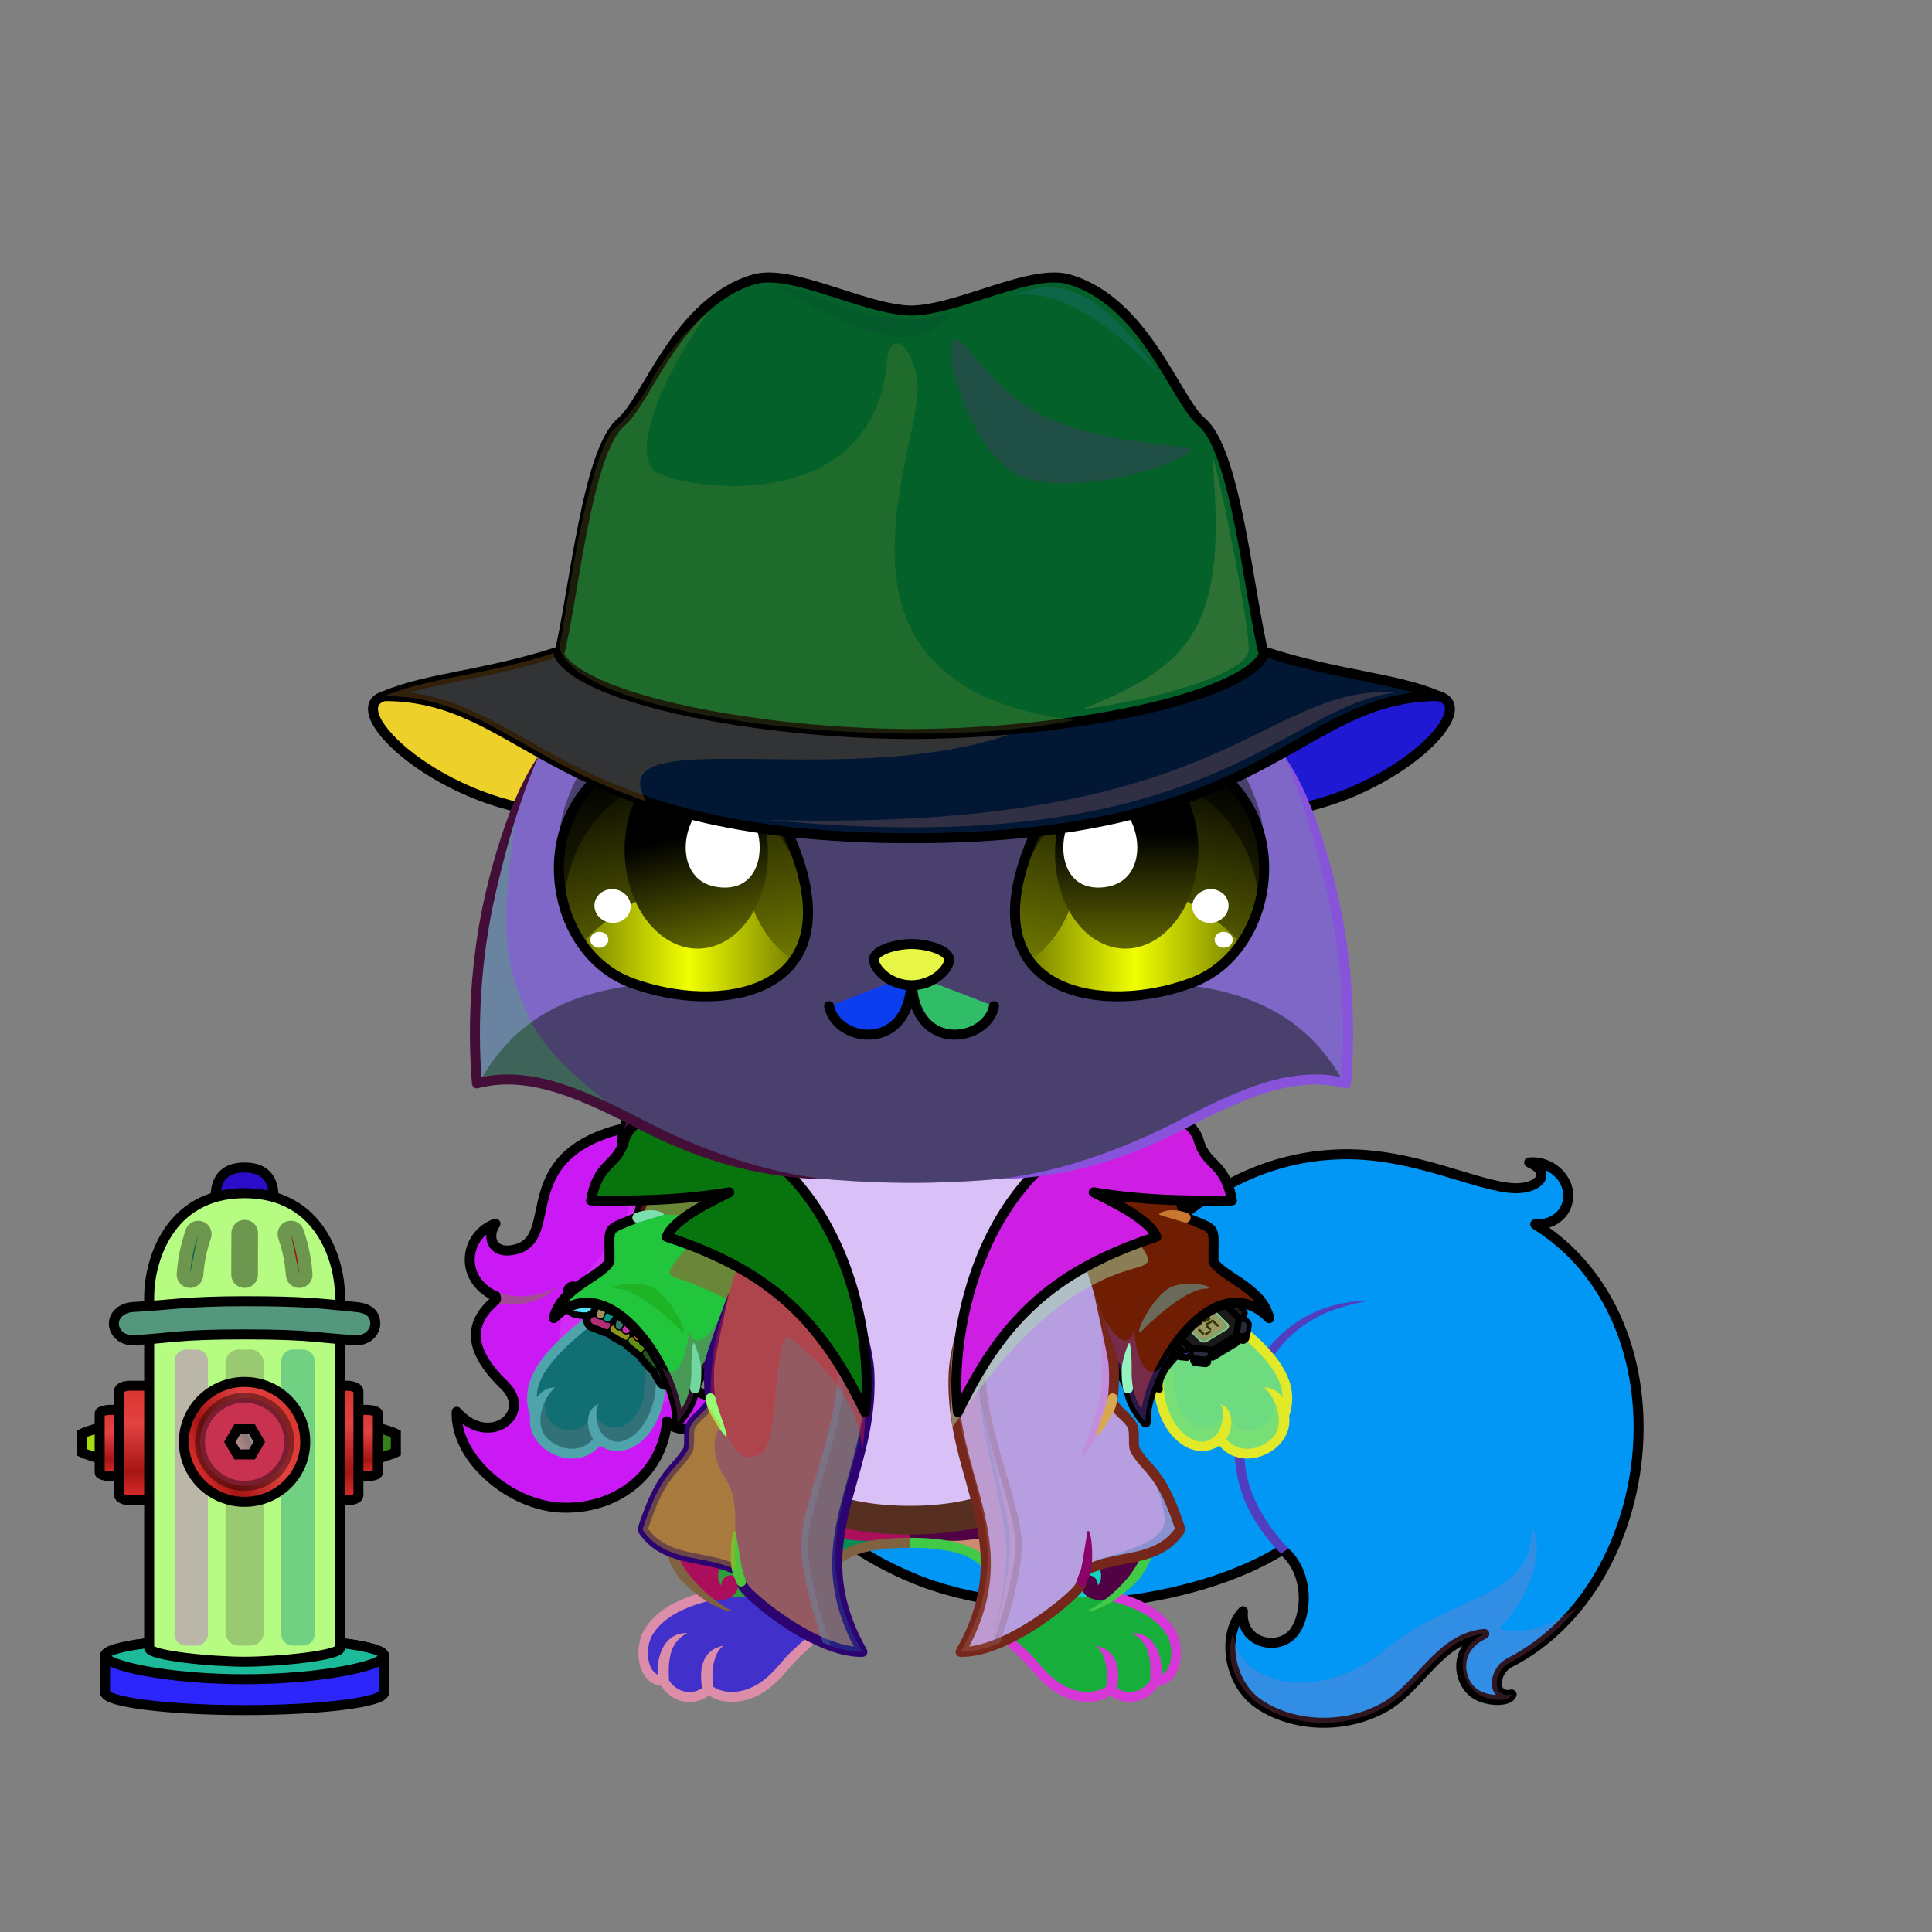<svg xmlns="http://www.w3.org/2000/svg" xmlns:xlink="http://www.w3.org/1999/xlink" style="shape-rendering:geometricPrecision; text-rendering:geometricPrecision; image-rendering:optimizeQuality; fill-rule:evenodd; clip-rule:evenodd" version="1.1" viewBox="0 0 29000 29000" xml:space="preserve"><rect x="0" y="0" width="29000" height="29000" fill="#808080" stroke="none"/><defs><style type="text/css">.HairBack-Fox1fil2 {fill:black}
.HairBack-Fox1fil4 {fill:black;fill-opacity:0.502}
.HairBack-Fox1fil5 {fill:black;fill-opacity:0.302}
.HairBack-Fox1fil1 {fill:url(#HairBack-Fox1id195)}
.HairBack-Fox1str0 {stroke:black;stroke-width:150;stroke-linecap:round;stroke-linejoin:round}
.HairBack-Fox1fil3 {fill:url(#HairBack-Fox1id177)}
.Tail-Fox10fil17 {fill:url(#Tail-Fox10id30)}
.Tail-Fox10fil8 {fill:black;fill-opacity:0.2}
.Tail-Fox10fil18 {fill:black;fill-rule:nonzero}
.Tail-Fox10fil0 {fill:none}
.Tail-Fox10str0 {stroke:black;stroke-width:150;stroke-linecap:round;stroke-linejoin:round}
.RightFoot-Fox0fil20 {fill:url(#RightFoot-Fox0id163)}
.RightFoot-Fox0fil8 {fill:black;fill-opacity:0.2}
.RightFoot-Fox0fil0 {fill:none}
.RightFoot-Fox0fil18 {fill:black;fill-rule:nonzero}
.RightLeg-Fox3fil26 {fill:url(#RightLeg-Fox3id46)}
.RightLeg-Fox3fil25 {fill:#c4c4c4}
.RightLeg-Fox3fil18 {fill:black;fill-rule:nonzero}
.RightLeg-Fox3fil8 {fill:black;fill-opacity:0.2}
.LeftFoot-Fox0fil29 {fill:url(#LeftFoot-Fox0id166)}
.LeftFoot-Fox0fil8 {fill:black;fill-opacity:0.2}
.LeftFoot-Fox0fil0 {fill:none}
.LeftFoot-Fox0fil18 {fill:black;fill-rule:nonzero}
.LeftLeg-Fox3fil33 {fill:url(#LeftLeg-Fox3id43)}
.LeftLeg-Fox3fil25 {fill:#c4c4c4}
.LeftLeg-Fox3fil18 {fill:black;fill-rule:nonzero}
.LeftLeg-Fox3fil8 {fill:black;fill-opacity:0.2}
.RightPaw-Fox2fil41 {fill:url(#RightPaw-Fox2id91)}
.RightPaw-Fox2fil8 {fill:black;fill-opacity:0.2}
.RightPaw-Fox2fil18 {fill:black;fill-rule:nonzero}
.LeftPaw-Fox2fil50 {fill:url(#LeftPaw-Fox2id150)}
.LeftPaw-Fox2fil8 {fill:black;fill-opacity:0.2}
.LeftPaw-Fox2fil18 {fill:black;fill-rule:nonzero}
.Body-Fox2fil53 {fill:url(#Body-Fox2id192)}
.Body-Fox2fil8 {fill:black;fill-opacity:0.2}
.Body-Fox2fil18 {fill:black;fill-rule:nonzero}
.Body-Fox2fil56 {fill:url(#Body-Fox2id64)}
.Head-Fox7fil139 {fill:url(#Head-Fox7id94)}
.Head-Fox7fil12 {fill:#49505e;fill-opacity:0.502}
.Head-Fox7fil8 {fill:black;fill-opacity:0.2}
.Head-Fox7fil18 {fill:black;fill-rule:nonzero}
.Mouth-Fox0fil0 {fill:none}
.Mouth-Fox0str0 {stroke:black;stroke-width:150;stroke-linecap:round;stroke-linejoin:round}
.Eyes-Fox0fil147 {fill:url(#Eyes-Fox0id182)}
.Eyes-Fox0fil148 {fill:url(#Eyes-Fox0id100)}
.Eyes-Fox0fil142 {fill:white}
.Eyes-Fox0fil149 {fill:url(#Eyes-Fox0id132)}
.Eyes-Fox0fil150 {fill:#262c39}
.Eyes-Fox0fil8 {fill:black;fill-opacity:0.2}
.Eyes-Fox0fil4 {fill:black;fill-opacity:0.502}
.Eyes-Fox0fil151 {fill:url(#Eyes-Fox0id12)}
.Eyes-Fox0fil152 {fill:url(#Eyes-Fox0id57)}
.Eyes-Fox0fil153 {fill:url(#Eyes-Fox0id73)}
.Eyes-Fox0fil0 {fill:none}
.Eyes-Fox0str1 {stroke:black;stroke-width:150}
.Moustache-Fox0fil0 {fill:none}
.Nose-Fox0fil215 {fill:url(#Nose-Fox0id189)}
.Nose-Fox0str0 {stroke:black;stroke-width:150;stroke-linecap:round;stroke-linejoin:round}
.BraceletMilitary-Mediumfil117 {fill:url(#BraceletMilitary-Mediumid356);fill-rule:nonzero}
.BraceletMilitary-Mediumfil118 {fill:url(#BraceletMilitary-Mediumid357);fill-rule:nonzero}
.BraceletMilitary-Mediumfil142 {fill:#262c39}
.BraceletMilitary-Mediumfil14 {fill:black;fill-opacity:0.2}
.BraceletMilitary-Mediumfil112 {fill:none;fill-rule:nonzero}
.BraceletMilitary-Mediumstr5 {stroke:black;stroke-width:200}
.BraceletMilitary-Mediumfil119 {fill:black;fill-rule:nonzero}
.BraceletMilitary-Mediumstr6 {stroke:black;stroke-width:200;stroke-linecap:round;stroke-linejoin:round}
.BraceletMilitary-Mediumfil120 {fill:url(#BraceletMilitary-Mediumid367);fill-rule:nonzero}
.BraceletMilitary-Mediumstr7 {stroke:black;stroke-width:20}
.BraceletMilitary-Mediumfil121 {fill:url(#BraceletMilitary-Mediumid368);fill-rule:nonzero}
.BraceletMilitary-Mediumfil122 {fill:url(#BraceletMilitary-Mediumid372);fill-rule:nonzero}
.BraceletMilitary-Mediumfil123 {fill:url(#BraceletMilitary-Mediumid397);fill-rule:nonzero}
.BraceletMilitary-Mediumfil124 {fill:url(#BraceletMilitary-Mediumid401);fill-rule:nonzero}
.BraceletMilitary-Mediumfil125 {fill:url(#BraceletMilitary-Mediumid385);fill-rule:nonzero}
.BraceletMilitary-Mediumfil126 {fill:url(#BraceletMilitary-Mediumid384);fill-rule:nonzero}
.BraceletMilitary-Mediumfil127 {fill:url(#BraceletMilitary-Mediumid399);fill-rule:nonzero}
.BraceletMilitary-Mediumfil128 {fill:url(#BraceletMilitary-Mediumid400);fill-rule:nonzero}
.BraceletMilitary-Mediumfil129 {fill:url(#BraceletMilitary-Mediumid393);fill-rule:nonzero}
.BraceletMilitary-Mediumfil130 {fill:url(#BraceletMilitary-Mediumid376);fill-rule:nonzero}
.BraceletMilitary-Mediumfil131 {fill:url(#BraceletMilitary-Mediumid405);fill-rule:nonzero}
.BraceletMilitary-Mediumfil132 {fill:url(#BraceletMilitary-Mediumid396);fill-rule:nonzero}
.BraceletMilitary-Mediumfil133 {fill:url(#BraceletMilitary-Mediumid394);fill-rule:nonzero}
.BraceletMilitary-Mediumfil134 {fill:url(#BraceletMilitary-Mediumid404);fill-rule:nonzero}
.BraceletMilitary-Mediumfil135 {fill:url(#BraceletMilitary-Mediumid398);fill-rule:nonzero}
.BraceletMilitary-Mediumfil136 {fill:url(#BraceletMilitary-Mediumid390);fill-rule:nonzero}
.BraceletMilitary-Mediumfil137 {fill:url(#BraceletMilitary-Mediumid379);fill-rule:nonzero}
.BraceletMilitary-Mediumfil138 {fill:url(#BraceletMilitary-Mediumid373);fill-rule:nonzero}
.BraceletMilitary-Mediumfil139 {fill:url(#BraceletMilitary-Mediumid387);fill-rule:nonzero}
.BraceletMilitary-Mediumfil140 {fill:url(#BraceletMilitary-Mediumid402);fill-rule:nonzero}
.BraceletMilitary-Mediumstr8 {stroke:black;stroke-width:100;stroke-linecap:round;stroke-linejoin:round}
.BraceletMilitary-Mediumfil141 {fill:#1A1A1A}
.BraceletMilitary-Mediumfil5 {fill:none}
.BraceletMilitary-Mediumstr0 {stroke:black;stroke-width:150;stroke-linecap:round;stroke-linejoin:round}
.BraceletMilitary-Mediumfil143 {fill:#999966}
.BraceletMilitary-Mediumstr9 {stroke:#CCFFCC;stroke-width:20}
.BraceletMilitary-Mediumfil144 {fill:#333300;fill-rule:nonzero}
.BraceletMilitary-Mediumstr10 {stroke:#333300;stroke-width:7.62}
.BraceletMilitary-Mediumstr11 {stroke:#83B883;stroke-width:20}
.BraceletMilitary-Mediumfil145 {fill:url(#BraceletMilitary-Mediumid67)}
.NecklaceFullCoatBack-Mediumfil25 {fill:url(#NecklaceFullCoatBack-Mediumid8)}
.NecklaceFullCoatBack-Mediumstr2 {stroke:black;stroke-width:150}
.NecklaceFullCoatBack-Mediumfil26 {fill:url(#NecklaceFullCoatBack-Mediumid6)}
.NecklaceFullCoat-Mediumfil27 {fill:url(#NecklaceFullCoat-Mediumid7)}
.NecklaceFullCoat-Mediumfil15 {fill:white;fill-opacity:0.302}
.NecklaceFullCoat-Mediumfil2 {fill:black;fill-opacity:0.302}
.NecklaceFullCoat-Mediumfil28 {fill:url(#NecklaceFullCoat-Mediumid2)}
.NecklaceFullCoat-Mediumfil17 {fill:white;fill-opacity:0.2}
.NecklaceFullCoat-Mediumfil5 {fill:black;fill-rule:nonzero}
.NecklaceFullCoat-Mediumfil18 {fill:black;fill-rule:nonzero;fill-opacity:0.2}
.NecklaceFullCoat-Mediumfil19 {fill:white;fill-rule:nonzero;fill-opacity:0.2}
.NecklaceFullCoat-Mediumfil4 {fill:black;fill-opacity:0.502}
.NecklaceFullCoat-Mediumfil29 {fill:url(#NecklaceFullCoat-Mediumid23)}
.NecklaceFullCoat-Mediumfil21 {fill:white;fill-opacity:0.4}
.NecklaceFullCoat-Mediumfil6 {fill:black;fill-opacity:0.4}
.NecklaceFullCoat-Mediumfil31 {fill:url(#NecklaceFullCoat-Mediumid3)}
.NecklaceFullCoat-Mediumfil32 {fill:url(#NecklaceFullCoat-Mediumid25)}
.NecklaceFullCoat-Mediumfil1 {fill:none}
.NecklaceFullCoat-Mediumstr1 {stroke:black;stroke-width:150;stroke-linecap:round;stroke-linejoin:round}
.NecklaceFullCoat-Mediumfil30 {fill:url(#NecklaceFullCoat-Mediumid9)}
.AccessoryWaterHydrantfil32 {fill:#FF9E9E;fill-opacity:0.502}
.AccessoryWaterHydrantfil35 {fill:black;fill-opacity:0.4}
.AccessoryWaterHydrantfil25 {fill:url(#AccessoryWaterHydrantid35)}
.AccessoryWaterHydrantstr2 {stroke:black;stroke-width:150;stroke-linecap:round}
.AccessoryWaterHydrantfil26 {fill:url(#AccessoryWaterHydrantid50)}
.AccessoryWaterHydrantfil27 {fill:url(#AccessoryWaterHydrantid32)}
.AccessoryWaterHydrantfil28 {fill:url(#AccessoryWaterHydrantid74)}
.AccessoryWaterHydrantfil29 {fill:url(#AccessoryWaterHydrantid66)}
.AccessoryWaterHydrantfil30 {fill:url(#AccessoryWaterHydrantid34)}
.AccessoryWaterHydrantfil31 {fill:url(#AccessoryWaterHydrantid70)}
.AccessoryWaterHydrantstr3 {stroke:black;stroke-width:150;stroke-linecap:round;stroke-linejoin:round}
.AccessoryWaterHydrantfil2 {fill:none}
.AccessoryWaterHydrantstr4 {stroke:black;stroke-width:150}
.AccessoryWaterHydrantfil33 {fill:url(#AccessoryWaterHydrantid38)}
.AccessoryWaterHydrantfil34 {fill:url(#AccessoryWaterHydrantid57)}
.AccessoryWaterHydrantfil36 {fill:url(#AccessoryWaterHydrantid60)}
.AccessoryWaterHydrantfil37 {fill:url(#AccessoryWaterHydrantid54)}
.AccessoryWaterHydrantfil38 {fill:url(#AccessoryWaterHydrantid58)}
.AccessoryWaterHydrantfil39 {fill:none}
.AccessoryWaterHydrantstr5 {stroke:black;stroke-width:150;stroke-opacity:0.4}
.AccessoryWaterHydrantfil40 {fill:url(#AccessoryWaterHydrantid68)}
.AccessoryWaterHydrantstr1 {stroke:black;stroke-width:150}
.AccessoryWaterHydrantstr6 {stroke:black;stroke-width:400;stroke-linecap:round;stroke-linejoin:round;stroke-opacity:0.4}
.HatFreddyBack-Mediumfil48 {fill:url(#HatFreddyBack-Mediumid31)}
.HatFreddyBack-Mediumstr0 {stroke:black;stroke-width:150;stroke-linecap:round;stroke-linejoin:round}
.HatFreddyBack-Mediumfil49 {fill:url(#HatFreddyBack-Mediumid30)}
.HatFreddy-Mediumfil1 {fill:black;fill-opacity:0.2}
.HatFreddy-Mediumfil7 {fill:black;fill-opacity:0.2}
.HatFreddy-Mediumfil54 {fill:#FFFFEB;fill-opacity:0.2}
.HatFreddy-Mediumfil55 {fill:url(#HatFreddy-Mediumid27)}
.HatFreddy-Mediumstr0 {stroke:black;stroke-width:150;stroke-linecap:round;stroke-linejoin:round}
.HatFreddy-Mediumfil56 {fill:url(#HatFreddy-Mediumid28)}
</style><linearGradient gradientUnits="userSpaceOnUse" id="HairBack-Fox1id195" x1="7034.89" x2="11158" xlink:href="#HairBack-Fox1id51" y1="21172.9" y2="18362.2">
  </linearGradient><linearGradient gradientUnits="userSpaceOnUse" id="HairBack-Fox1id177" x1="9520.17" x2="11074.8" xlink:href="#HairBack-Fox1id8" y1="16563" y2="17528.8">
  </linearGradient><linearGradient gradientUnits="userSpaceOnUse" id="Tail-Fox10id30" x1="13135.4" x2="23206.7" y1="18976.7" y2="24208.6">
   <stop offset="0" style="stop-opacity:1; stop-color:#262c39"/>
   <stop offset="0.341" style="stop-opacity:1; stop-color:#49505e"/>
   <stop offset="1" style="stop-opacity:1; stop-color:#959aab"/>
  </linearGradient><linearGradient gradientUnits="userSpaceOnUse" id="RightFoot-Fox0id163" x1="16304.9" x2="16304.9" xlink:href="#RightFoot-Fox0id14" y1="23252.2" y2="25473.4">
  </linearGradient><linearGradient gradientUnits="userSpaceOnUse" id="RightLeg-Fox3id46" x1="14499.2" x2="16453.5" xlink:href="#RightLeg-Fox3id41" y1="23900.5" y2="21141.5">
  </linearGradient><linearGradient gradientUnits="userSpaceOnUse" id="LeftFoot-Fox0id166" x1="11002.8" x2="11002.8" xlink:href="#LeftFoot-Fox0id14" y1="23252.1" y2="25473.4">
  </linearGradient><linearGradient gradientUnits="objectBoundingBox" id="LeftLeg-Fox3id43" x1="76.808%" x2="23.192%" xlink:href="#LeftLeg-Fox3id41" y1="93.48%" y2="6.52%">
  </linearGradient><linearGradient gradientUnits="userSpaceOnUse" id="RightPaw-Fox2id91" x1="18753.4" x2="17671.1" xlink:href="#RightPaw-Fox2id5" y1="21628.2" y2="19462.6">
  </linearGradient><linearGradient gradientUnits="userSpaceOnUse" id="LeftPaw-Fox2id150" x1="8539.59" x2="9651.19" xlink:href="#LeftPaw-Fox2id5" y1="21657.5" y2="19433.3">
  </linearGradient><linearGradient gradientUnits="objectBoundingBox" id="Body-Fox2id192" x1="50%" x2="50%" y1="0%" y2="100%">
   <stop offset="0" style="stop-opacity:1; stop-color:#6d7285"/>
   <stop offset="0.102" style="stop-opacity:1; stop-color:#6d7285"/>
   <stop offset="0.522" style="stop-opacity:1; stop-color:#959aab"/>
   <stop offset="1" style="stop-opacity:1; stop-color:#c4c4c4"/>
  </linearGradient><linearGradient gradientUnits="userSpaceOnUse" id="Body-Fox2id64" x1="13614.3" x2="13614.3" y1="17520.5" y2="22602.8">
   <stop offset="0" style="stop-opacity:1; stop-color:#dfe5f0"/>
   <stop offset="0.11" style="stop-opacity:1; stop-color:#dfe5f0"/>
   <stop offset="0.6" style="stop-opacity:1; stop-color:#f6f8fc"/>
   <stop offset="1" style="stop-opacity:1; stop-color:#f6f8fc"/>
  </linearGradient><linearGradient gradientUnits="objectBoundingBox" id="Head-Fox7id94" x1="50%" x2="50%" y1="100%" y2="0%">
   <stop offset="0" style="stop-opacity:1; stop-color:#6d7285"/>
   <stop offset="0.4" style="stop-opacity:1; stop-color:#959aab"/>
   <stop offset="1" style="stop-opacity:1; stop-color:#c4c4c4"/>
  </linearGradient><linearGradient gradientUnits="userSpaceOnUse" id="Eyes-Fox0id182" x1="10652.3" x2="9864.74" xlink:href="#Eyes-Fox0id11" y1="14913.9" y2="11283.7">
  </linearGradient><linearGradient gradientUnits="userSpaceOnUse" id="Eyes-Fox0id100" x1="8721.5" x2="11925.7" xlink:href="#Eyes-Fox0id4" y1="14233.5" y2="14233.5">
  </linearGradient><linearGradient gradientUnits="userSpaceOnUse" id="Eyes-Fox0id132" x1="10130.5" x2="10772.8" xlink:href="#Eyes-Fox0id3" y1="11425.5" y2="14144.1">
  </linearGradient><linearGradient gradientUnits="userSpaceOnUse" id="Eyes-Fox0id12" x1="16711.6" x2="17499.1" xlink:href="#Eyes-Fox0id11" y1="14913.9" y2="11283.7">
  </linearGradient><linearGradient gradientUnits="userSpaceOnUse" id="Eyes-Fox0id57" x1="18642.3" x2="15438.2" xlink:href="#Eyes-Fox0id4" y1="14233.5" y2="14233.5">
  </linearGradient><linearGradient gradientUnits="userSpaceOnUse" id="Eyes-Fox0id73" x1="16912.2" x2="16912.2" xlink:href="#Eyes-Fox0id3" y1="11330.3" y2="14239.3">
  </linearGradient><linearGradient gradientUnits="userSpaceOnUse" id="Nose-Fox0id189" x1="13681.9" x2="13681.9" y1="14170" y2="14789.2">
   <stop offset="0" style="stop-opacity:1; stop-color:#FFCCCC"/>
   <stop offset="1" style="stop-opacity:1; stop-color:#453F2C"/>
  </linearGradient><linearGradient gradientUnits="userSpaceOnUse" id="BraceletMilitary-Mediumid356" x1="8809.71" x2="8614.27" xlink:href="#BraceletMilitary-Mediumid354" y1="19591.9" y2="19379.9">
  </linearGradient><linearGradient gradientUnits="userSpaceOnUse" id="BraceletMilitary-Mediumid357" x1="8898.49" x2="8639.83" xlink:href="#BraceletMilitary-Mediumid354" y1="19670.2" y2="19601.7">
  </linearGradient><radialGradient cx="9013.15" cy="19860" fx="9013.15" fy="19860" gradientTransform="matrix(1 -0 -0 0.642 0 7105)" gradientUnits="userSpaceOnUse" id="BraceletMilitary-Mediumid367" r="185.37" xlink:href="#BraceletMilitary-Mediumid366">
  </radialGradient><radialGradient cx="9305.27" cy="20002.9" fx="9305.27" fy="20002.9" gradientTransform="matrix(1 -0 -0 0.76 0 4803)" gradientUnits="userSpaceOnUse" id="BraceletMilitary-Mediumid368" r="181.25" xlink:href="#BraceletMilitary-Mediumid366">
  </radialGradient><radialGradient cx="9561.5" cy="20182.5" fx="9561.5" fy="20182.5" gradientTransform="matrix(1 -0 -0 0.904 0 1940)" gradientUnits="userSpaceOnUse" id="BraceletMilitary-Mediumid372" r="158.51" xlink:href="#BraceletMilitary-Mediumid366">
  </radialGradient><radialGradient cx="9778.35" cy="20399" fx="9778.35" fy="20399" gradientTransform="matrix(0.927 -0 -0 1 717 -1)" gradientUnits="userSpaceOnUse" id="BraceletMilitary-Mediumid397" r="170.58" xlink:href="#BraceletMilitary-Mediumid366">
  </radialGradient><radialGradient cx="9959.03" cy="20634.4" fx="9959.03" fy="20634.4" gradientTransform="matrix(0.782 -0 -0 1 2172 0)" gradientUnits="userSpaceOnUse" id="BraceletMilitary-Mediumid401" r="152.23" xlink:href="#BraceletMilitary-Mediumid366">
  </radialGradient><radialGradient cx="9349.07" cy="19595.8" fx="9349.07" fy="19595.8" gradientTransform="matrix(1 -0 -0 0.653 0 6809)" gradientUnits="userSpaceOnUse" id="BraceletMilitary-Mediumid385" r="184.36" xlink:href="#BraceletMilitary-Mediumid366">
  </radialGradient><radialGradient cx="9640.5" cy="19748.9" fx="9640.5" fy="19748.9" gradientTransform="matrix(1 -0 -0 0.76 0 4740)" gradientUnits="userSpaceOnUse" id="BraceletMilitary-Mediumid384" r="195.52" xlink:href="#BraceletMilitary-Mediumid366">
  </radialGradient><radialGradient cx="9919.66" cy="19974" fx="9919.66" fy="19974" gradientTransform="matrix(1 -0 -0 0.976 0 472)" gradientUnits="userSpaceOnUse" id="BraceletMilitary-Mediumid399" r="180.25" xlink:href="#BraceletMilitary-Mediumid366">
  </radialGradient><radialGradient cx="10130.1" cy="20251.9" fx="10130.1" fy="20251.9" gradientTransform="matrix(0.746 -0 -0 1 2573 1)" gradientUnits="userSpaceOnUse" id="BraceletMilitary-Mediumid400" r="190.33" xlink:href="#BraceletMilitary-Mediumid366">
  </radialGradient><radialGradient cx="9170.64" cy="19721.6" fx="9170.64" fy="19721.6" gradientTransform="matrix(0.942 -0 -0 1 531 0)" gradientUnits="userSpaceOnUse" id="BraceletMilitary-Mediumid393" r="146.77" xlink:href="#BraceletMilitary-Mediumid366">
  </radialGradient><radialGradient cx="9315.01" cy="19798.7" fx="9315.01" fy="19798.7" gradientTransform="matrix(0.503 -0 -0 1 4629 1)" gradientUnits="userSpaceOnUse" id="BraceletMilitary-Mediumid376" r="192.18" xlink:href="#BraceletMilitary-Mediumid366">
  </radialGradient><radialGradient cx="9465.88" cy="19880.6" fx="9465.88" fy="19880.6" gradientTransform="matrix(0.937 -0 -0 1 595 0)" gradientUnits="userSpaceOnUse" id="BraceletMilitary-Mediumid405" r="165.41" xlink:href="#BraceletMilitary-Mediumid366">
  </radialGradient><radialGradient cx="9746.4" cy="20068.7" fx="9746.4" fy="20068.7" gradientTransform="matrix(1 -0 -0 0.889 0 2218)" gradientUnits="userSpaceOnUse" id="BraceletMilitary-Mediumid396" r="174.61" xlink:href="#BraceletMilitary-Mediumid366">
  </radialGradient><radialGradient cx="9954.03" cy="20296.8" fx="9954.03" fy="20296.8" gradientTransform="matrix(1 -0 -0 0.902 0 1995)" gradientUnits="userSpaceOnUse" id="BraceletMilitary-Mediumid394" r="163.81" xlink:href="#BraceletMilitary-Mediumid366">
  </radialGradient><radialGradient cx="9605.31" cy="19965.3" fx="9605.31" fy="19965.3" gradientTransform="matrix(0.578 -0 -0 1 4056 0)" gradientUnits="userSpaceOnUse" id="BraceletMilitary-Mediumid404" r="189.24" xlink:href="#BraceletMilitary-Mediumid366">
  </radialGradient><radialGradient cx="9856.31" cy="20174.3" fx="9856.31" fy="20174.3" gradientTransform="matrix(0.71 -0 -0 1 2855 0)" gradientUnits="userSpaceOnUse" id="BraceletMilitary-Mediumid398" r="187.15" xlink:href="#BraceletMilitary-Mediumid366">
  </radialGradient><radialGradient cx="10044.8" cy="20427.6" fx="10044.8" fy="20427.6" gradientTransform="matrix(0.667 -0 -0 1 3341 1)" gradientUnits="userSpaceOnUse" id="BraceletMilitary-Mediumid390" r="168.37" xlink:href="#BraceletMilitary-Mediumid366">
  </radialGradient><radialGradient cx="10113.4" cy="20575.1" fx="10113.4" fy="20575.1" gradientTransform="matrix(1 -0 -0 0.799 0 4133)" gradientUnits="userSpaceOnUse" id="BraceletMilitary-Mediumid379" r="131.1" xlink:href="#BraceletMilitary-Mediumid366">
  </radialGradient><radialGradient cx="9032.66" cy="19676.4" fx="9032.66" fy="19676.4" gradientTransform="matrix(0.694 -0 -0 1 2767 0)" gradientUnits="userSpaceOnUse" id="BraceletMilitary-Mediumid373" r="143.51" xlink:href="#BraceletMilitary-Mediumid366">
  </radialGradient><radialGradient cx="9119.98" cy="19507.1" fx="9119.98" fy="19507.1" gradientTransform="matrix(1 -0 -0 0.739 0 5084)" gradientUnits="userSpaceOnUse" id="BraceletMilitary-Mediumid387" r="114.53" xlink:href="#BraceletMilitary-Mediumid366">
  </radialGradient><radialGradient cx="10249.9" cy="20484.4" fx="10249.9" fy="20484.4" gradientTransform="matrix(0.776 -0 -0 1 2296 1)" gradientUnits="userSpaceOnUse" id="BraceletMilitary-Mediumid402" r="115.1" xlink:href="#BraceletMilitary-Mediumid366">
  </radialGradient><linearGradient gradientUnits="userSpaceOnUse" id="BraceletMilitary-Mediumid67" x1="17648.1" x2="17126.4" y1="20075.1" y2="20723.7">
   <stop offset="0" style="stop-opacity:1; stop-color:#666633"/>
   <stop offset="1" style="stop-opacity:1; stop-color:#404020"/>
  </linearGradient><linearGradient gradientUnits="userSpaceOnUse" id="NecklaceFullCoatBack-Mediumid8" x1="17159.3" x2="19054.4" xlink:href="#NecklaceFullCoatBack-Mediumid6" y1="20452.4" y2="20452.4">
  </linearGradient><linearGradient gradientUnits="userSpaceOnUse" id="NecklaceFullCoat-Mediumid7" x1="17780.8" x2="16668.4" y1="21193.8" y2="17328.1">
   <stop offset="0" style="stop-opacity:1; stop-color:#20252B"/>
   <stop offset="0.349" style="stop-opacity:1; stop-color:#242424"/>
   <stop offset="0.69" style="stop-opacity:1; stop-color:#38332C"/>
   <stop offset="1" style="stop-opacity:1; stop-color:#413E39"/>
  </linearGradient><linearGradient gradientUnits="userSpaceOnUse" id="NecklaceFullCoat-Mediumid2" x1="15858.8" x2="16171.2" y1="24722.1" y2="17849.7">
   <stop offset="0" style="stop-opacity:1; stop-color:#2E241D"/>
   <stop offset="0.431" style="stop-opacity:1; stop-color:#1F211D"/>
   <stop offset="0.69" style="stop-opacity:1; stop-color:#292725"/>
   <stop offset="1" style="stop-opacity:1; stop-color:#423F39"/>
  </linearGradient><linearGradient gradientUnits="userSpaceOnUse" id="NecklaceFullCoat-Mediumid23" x1="15178.3" x2="17668.2" xlink:href="#NecklaceFullCoat-Mediumid16" y1="20658.7" y2="16777.3">
  </linearGradient><linearGradient gradientUnits="userSpaceOnUse" id="NecklaceFullCoat-Mediumid3" x1="11192.7" x2="11505" xlink:href="#NecklaceFullCoat-Mediumid2" y1="24722.1" y2="17849.7">
  </linearGradient><linearGradient gradientUnits="userSpaceOnUse" id="NecklaceFullCoat-Mediumid25" x1="12185.6" x2="9695.71" xlink:href="#NecklaceFullCoat-Mediumid16" y1="20658.7" y2="16777.4">
  </linearGradient><linearGradient gradientUnits="userSpaceOnUse" id="NecklaceFullCoat-Mediumid9" x1="10695.5" x2="9583.06" xlink:href="#NecklaceFullCoat-Mediumid7" y1="21193.8" y2="17328.1">
  </linearGradient><linearGradient gradientUnits="userSpaceOnUse" id="AccessoryWaterHydrantid35" x1="1412.61" x2="1346.62" y1="21900.7" y2="21420.5">
   <stop offset="0" style="stop-opacity:1; stop-color:#C79191"/>
   <stop offset="0.49" style="stop-opacity:1; stop-color:#8C7777"/>
   <stop offset="1" style="stop-opacity:1; stop-color:#EDCFCE"/>
  </linearGradient><linearGradient gradientUnits="userSpaceOnUse" id="AccessoryWaterHydrantid50" x1="1822.86" x2="1822.86" xlink:href="#AccessoryWaterHydrantid32" y1="22158.9" y2="21162.2">
  </linearGradient><linearGradient gradientUnits="userSpaceOnUse" id="AccessoryWaterHydrantid74" x1="5820.44" x2="5754.45" xlink:href="#AccessoryWaterHydrantid35" y1="21900.7" y2="21420.5">
  </linearGradient><linearGradient gradientUnits="userSpaceOnUse" id="AccessoryWaterHydrantid66" x1="5344.2" x2="5344.2" xlink:href="#AccessoryWaterHydrantid32" y1="22158.9" y2="21162.2">
  </linearGradient><linearGradient gradientUnits="userSpaceOnUse" id="AccessoryWaterHydrantid34" x1="5014.59" x2="5014.59" xlink:href="#AccessoryWaterHydrantid32" y1="22521" y2="20800.2">
  </linearGradient><linearGradient gradientUnits="userSpaceOnUse" id="AccessoryWaterHydrantid70" x1="1577.12" x2="5765.73" xlink:href="#AccessoryWaterHydrantid57" y1="25128.7" y2="25128.7">
  </linearGradient><linearGradient gradientUnits="userSpaceOnUse" id="AccessoryWaterHydrantid38" x1="3236.42" x2="4106.43" y1="17865.7" y2="17865.7">
   <stop offset="0" style="stop-opacity:1; stop-color:#DF302F"/>
   <stop offset="0.278" style="stop-opacity:1; stop-color:#860203"/>
   <stop offset="0.561" style="stop-opacity:1; stop-color:#A61514"/>
   <stop offset="0.78" style="stop-opacity:1; stop-color:#FF8C96"/>
   <stop offset="1" style="stop-opacity:1; stop-color:#D9342E"/>
  </linearGradient><linearGradient gradientUnits="userSpaceOnUse" id="AccessoryWaterHydrantid60" x1="1709.43" x2="5633.42" xlink:href="#AccessoryWaterHydrantid57" y1="19824.4" y2="19824.4">
  </linearGradient><linearGradient gradientUnits="userSpaceOnUse" id="AccessoryWaterHydrantid54" x1="2866.92" x2="4475.93" xlink:href="#AccessoryWaterHydrantid32" y1="22066.7" y2="21218.5">
  </linearGradient><linearGradient gradientUnits="userSpaceOnUse" id="AccessoryWaterHydrantid58" x1="3278.19" x2="4064.66" xlink:href="#AccessoryWaterHydrantid32" y1="21849.9" y2="21435.3">
  </linearGradient><linearGradient gradientUnits="userSpaceOnUse" id="AccessoryWaterHydrantid68" x1="3485.88" x2="3856.97" y1="21740.4" y2="21544.8">
   <stop offset="0" style="stop-opacity:1; stop-color:#C79191"/>
   <stop offset="0.671" style="stop-opacity:1; stop-color:#8C7777"/>
   <stop offset="1" style="stop-opacity:1; stop-color:#EDCFCE"/>
  </linearGradient><linearGradient gradientUnits="userSpaceOnUse" id="HatFreddyBack-Mediumid31" x1="18106.8" x2="21491" y1="10836.9" y2="11742.5">
   <stop offset="0" style="stop-opacity:1; stop-color:black"/>
   <stop offset="0.271" style="stop-opacity:1; stop-color:#060504"/>
   <stop offset="1" style="stop-opacity:1; stop-color:#63503B"/>
  </linearGradient><linearGradient gradientUnits="userSpaceOnUse" id="HatFreddyBack-Mediumid30" x1="6058.02" x2="9069.54" y1="10618.2" y2="11961.2">
   <stop offset="0" style="stop-opacity:1; stop-color:black"/>
   <stop offset="0.271" style="stop-opacity:1; stop-color:#020101"/>
   <stop offset="1" style="stop-opacity:1; stop-color:#2B2015"/>
  </linearGradient><linearGradient gradientUnits="userSpaceOnUse" id="HatFreddy-Mediumid27" x1="7562.32" x2="19800.4" y1="12978.8" y2="9237.24">
   <stop offset="0" style="stop-opacity:1; stop-color:#302821"/>
   <stop offset="0.439" style="stop-opacity:1; stop-color:#695949"/>
   <stop offset="0.761" style="stop-opacity:1; stop-color:#968772"/>
   <stop offset="1" style="stop-opacity:1; stop-color:#877059"/>
  </linearGradient><linearGradient gradientUnits="userSpaceOnUse" id="HatFreddy-Mediumid28" x1="8649.96" x2="18712.7" y1="8120.35" y2="7062.71">
   <stop offset="0" style="stop-opacity:1; stop-color:#302821"/>
   <stop offset="0.439" style="stop-opacity:1; stop-color:#695949"/>
   <stop offset="0.769" style="stop-opacity:1; stop-color:#968772"/>
   <stop offset="1" style="stop-opacity:1; stop-color:#877059"/>
  </linearGradient><linearGradient gradientUnits="userSpaceOnUse" id="HairBack-Fox1id51" x1="16449.3" x2="13952.3" y1="14690.1" y2="16381.9">
   <stop offset="0" style="stop-opacity:1; stop-color:#d5793d"/>
   <stop offset="0.29" style="stop-opacity:1; stop-color:#d5793d"/>
   <stop offset="1" style="stop-opacity:1; stop-color:#bd6124"/>
  </linearGradient><linearGradient gradientUnits="userSpaceOnUse" id="HairBack-Fox1id8" x1="12452.1" x2="14911.7" y1="6166.63" y2="6166.63">
   <stop offset="0" style="stop-opacity:1; stop-color:#5f6600"/>
   <stop offset="0.678" style="stop-opacity:1; stop-color:#f0ff00"/>
   <stop offset="1" style="stop-opacity:1; stop-color:#778000"/>
  </linearGradient><linearGradient gradientUnits="userSpaceOnUse" id="RightFoot-Fox0id14" x1="15903.9" x2="21356.9" y1="9993.71" y2="4540.69">
   <stop offset="0" style="stop-opacity:1; stop-color:#6d7285"/>
   <stop offset="1" style="stop-opacity:1; stop-color:#49505e"/>
  </linearGradient><linearGradient gradientUnits="objectBoundingBox" id="RightLeg-Fox3id41" x1="23.32%" x2="76.68%" y1="93.65%" y2="6.35%">
   <stop offset="0" style="stop-opacity:1; stop-color:#c4c4c4"/>
   <stop offset="0.2" style="stop-opacity:1; stop-color:#c4c4c4"/>
   <stop offset="1" style="stop-opacity:1; stop-color:#959aab"/>
  </linearGradient><linearGradient gradientUnits="userSpaceOnUse" id="LeftFoot-Fox0id14" x1="15903.9" x2="21356.9" y1="9993.71" y2="4540.69">
   <stop offset="0" style="stop-opacity:1; stop-color:#6d7285"/>
   <stop offset="1" style="stop-opacity:1; stop-color:#49505e"/>
  </linearGradient><linearGradient gradientUnits="objectBoundingBox" id="LeftLeg-Fox3id41" x1="23.32%" x2="76.68%" y1="93.65%" y2="6.35%">
   <stop offset="0" style="stop-opacity:1; stop-color:#c4c4c4"/>
   <stop offset="0.2" style="stop-opacity:1; stop-color:#c4c4c4"/>
   <stop offset="1" style="stop-opacity:1; stop-color:#959aab"/>
  </linearGradient><linearGradient gradientUnits="userSpaceOnUse" id="RightPaw-Fox2id5" x1="19051.7" x2="16703.6" y1="13095.1" y2="4932.14">
   <stop offset="0" style="stop-opacity:1; stop-color:#262c39"/>
   <stop offset="1" style="stop-opacity:1; stop-color:#49505e"/>
  </linearGradient><linearGradient gradientUnits="userSpaceOnUse" id="LeftPaw-Fox2id5" x1="19051.7" x2="16703.6" y1="13095.1" y2="4932.14">
   <stop offset="0" style="stop-opacity:1; stop-color:#262c39"/>
   <stop offset="1" style="stop-opacity:1; stop-color:#49505e"/>
  </linearGradient><linearGradient gradientUnits="userSpaceOnUse" id="Eyes-Fox0id11" x1="16664.8" x2="17411" y1="14898.5" y2="11291.1">
   <stop offset="0" style="stop-opacity:1; stop-color:#778000"/>
   <stop offset="1" style="stop-opacity:1; stop-color:black"/>
  </linearGradient><linearGradient gradientUnits="objectBoundingBox" id="Eyes-Fox0id4" x1="100%" x2="0%" y1="50%" y2="50%">
   <stop offset="0" style="stop-opacity:1; stop-color:#778000"/>
   <stop offset="0.502" style="stop-opacity:1; stop-color:#f0ff00"/>
   <stop offset="1" style="stop-opacity:1; stop-color:#778000"/>
  </linearGradient><linearGradient gradientUnits="userSpaceOnUse" id="Eyes-Fox0id3" x1="16867.8" x2="16867.8" y1="11330.3" y2="14359.1">
   <stop offset="0" style="stop-opacity:1; stop-color:black"/>
   <stop offset="0.4" style="stop-opacity:1; stop-color:black"/>
   <stop offset="1" style="stop-opacity:1; stop-color:#5f6600"/>
  </linearGradient><linearGradient gradientUnits="userSpaceOnUse" id="BraceletMilitary-Mediumid354" x1="7883.25" x2="7588.63" y1="20170" y2="20309.8">
   <stop offset="0" style="stop-opacity:1; stop-color:#006633"/>
   <stop offset="1" style="stop-opacity:1; stop-color:#3C9149"/>
  </linearGradient><radialGradient cx="9110.5" cy="20584.6" fx="9110.5" fy="20584.6" gradientTransform="matrix(0.879 -0.232 0.353 0.671 -6169 8875)" gradientUnits="userSpaceOnUse" id="BraceletMilitary-Mediumid366" r="202.69">
   <stop offset="0" style="stop-opacity:1; stop-color:#40944B"/>
   <stop offset="1" style="stop-opacity:1; stop-color:#006633"/>
  </radialGradient><linearGradient gradientUnits="userSpaceOnUse" id="NecklaceFullCoatBack-Mediumid6" x1="10204.6" x2="8309.5" y1="20452.4" y2="20452.4">
   <stop offset="0" style="stop-opacity:1; stop-color:#0D0D0D"/>
   <stop offset="0.51" style="stop-opacity:1; stop-color:#191817"/>
   <stop offset="1" style="stop-opacity:1; stop-color:#3A3531"/>
  </linearGradient><linearGradient gradientUnits="userSpaceOnUse" id="NecklaceFullCoat-Mediumid16" x1="11885.6" x2="9395.71" y1="20808.7" y2="16927.4">
   <stop offset="0" style="stop-opacity:1; stop-color:#241E1E"/>
   <stop offset="0.459" style="stop-opacity:1; stop-color:#393B35"/>
   <stop offset="0.659" style="stop-opacity:1; stop-color:#5E564E"/>
   <stop offset="0.831" style="stop-opacity:1; stop-color:#424242"/>
   <stop offset="1" style="stop-opacity:1; stop-color:#322F2C"/>
  </linearGradient><linearGradient gradientUnits="userSpaceOnUse" id="AccessoryWaterHydrantid32" x1="2152.47" x2="2152.47" y1="22521" y2="20800.2">
   <stop offset="0" style="stop-opacity:1; stop-color:#DF302F"/>
   <stop offset="0.251" style="stop-opacity:1; stop-color:#A61514"/>
   <stop offset="0.671" style="stop-opacity:1; stop-color:#E34242"/>
   <stop offset="1" style="stop-opacity:1; stop-color:#D9342E"/>
  </linearGradient><linearGradient gradientUnits="userSpaceOnUse" id="AccessoryWaterHydrantid57" x1="2239.15" x2="5103.7" y1="21426.4" y2="21426.4">
   <stop offset="0" style="stop-opacity:1; stop-color:#DF302F"/>
   <stop offset="0.278" style="stop-opacity:1; stop-color:#860203"/>
   <stop offset="0.561" style="stop-opacity:1; stop-color:#A61514"/>
   <stop offset="0.78" style="stop-opacity:1; stop-color:#FC606D"/>
   <stop offset="1" style="stop-opacity:1; stop-color:#D9342E"/>
  </linearGradient></defs><g id="AccessoryWaterHydrant">
  <g id="_3081483343424">
   <path class="AccessoryWaterHydrantfil25 AccessoryWaterHydrantstr2" d="M1534 21913c-74,-37 -235,-75 -308,-113 0,-470 0,192 0,-279 73,-38 234,-75 308,-113 0,546 0,-41 0,505z" style="fill:#a4dc0e"/>
   <rect class="AccessoryWaterHydrantfil26 AccessoryWaterHydrantstr2" height="997" rx="179" ry="51" width="654" x="1496" y="21162"/>
   <rect class="AccessoryWaterHydrantfil27 AccessoryWaterHydrantstr2" height="1721" rx="169" ry="75" width="731" x="1787" y="20800"/>
   <path class="AccessoryWaterHydrantfil28 AccessoryWaterHydrantstr2" d="M5633 21913c74,-37 235,-75 309,-113 0,-470 0,192 0,-279 -74,-38 -235,-75 -309,-113 0,546 0,-41 0,505z" style="fill:#348119"/>
   <rect class="AccessoryWaterHydrantfil29 AccessoryWaterHydrantstr2" height="997" rx="179" ry="51" width="654" x="5017" y="21162"/>
   <rect class="AccessoryWaterHydrantfil30 AccessoryWaterHydrantstr2" height="1721" rx="169" ry="75" width="731" x="4649" y="20800"/>
   <path class="AccessoryWaterHydrantfil31 AccessoryWaterHydrantstr3" d="M5766 25404l0 -550c0,-147 -938,-265 -2095,-265 -1156,0 -2094,118 -2094,265l0 550c0,146 938,265 2094,265 1157,0 2095,-119 2095,-265z" style="fill:#2c26fd"/>
   <path class="AccessoryWaterHydrantfil32" d="M3671 24589c1157,0 2095,118 2095,265 0,146 -938,352 -2095,352 -1156,0 -2094,-206 -2094,-352 0,-147 938,-265 2094,-265z" style="fill:#5af06d"/>
   <path class="AccessoryWaterHydrantfil2 AccessoryWaterHydrantstr4" d="M3671 24589c1157,0 2095,118 2095,265 0,146 -938,352 -2095,352 -1156,0 -2094,-206 -2094,-352 0,-147 938,-265 2094,-265z" style="fill:#1cba98"/>
   <path class="AccessoryWaterHydrantfil33 AccessoryWaterHydrantstr3" d="M3671 17525c-415,0 -435,312 -435,457 0,145 0,114 0,222 0,15 83,-54 435,-54 353,0 435,69 435,54 0,-108 0,-77 0,-222 0,-145 -19,-457 -435,-457z" style="fill:#2b0cc8"/>
   <path class="AccessoryWaterHydrantfil34 AccessoryWaterHydrantstr3" d="M3671 17910c-1161,0 -1432,1058 -1432,1550l0 480 0 273 0 4523c0,115 924,207 1432,207 509,0 1433,-92 1433,-207l0 -4523 0 -273 0 -480c0,-492 -271,-1550 -1433,-1550z" style="fill:#b6fb82"/>
   <path class="AccessoryWaterHydrantfil35" d="M3583 24701l177 0c109,0 198,-88 198,-197l0 -4049c0,-108 -89,-197 -198,-197l-177 0c-109,0 -198,89 -198,197l0 4049c0,109 89,197 198,197z" style="fill:#708059"/>
   <path class="AccessoryWaterHydrantfil35" d="M4394 24701l156 0c95,0 173,-77 173,-172l0 -4098c0,-96 -78,-173 -173,-173l-156 0c-95,0 -173,77 -173,173l0 4098c0,95 78,172 173,172z" style="fill:#0d9086"/>
   <path class="AccessoryWaterHydrantfil35" d="M2793 24701l155 0c96,0 173,-77 173,-172l0 -4098c0,-96 -77,-173 -173,-173l-155 0c-95,0 -173,77 -173,173l0 4098c0,95 78,172 173,172z" style="fill:#c052e5"/>
   <path class="AccessoryWaterHydrantfil36 AccessoryWaterHydrantstr3" d="M1996 20117c559,-29 654,-87 1675,-87 1021,0 1117,58 1676,87 157,8 286,-112 286,-249 0,0 0,0 0,0 0,-137 -85,-230 -286,-249 -556,-55 -791,-87 -1676,-87 -885,0 -1116,58 -1675,87 -157,8 -287,112 -287,249 0,0 0,0 0,0 0,137 130,257 287,249z" style="fill:#54977d"/>
   <ellipse class="AccessoryWaterHydrantfil37 AccessoryWaterHydrantstr4" cx="3671" cy="21643" rx="911" ry="900"/>
   <ellipse class="AccessoryWaterHydrantfil38 AccessoryWaterHydrantstr4" cx="3671" cy="21643" rx="445" ry="440"/>
   <path class="AccessoryWaterHydrantfil39 AccessoryWaterHydrantstr5" d="M3671 22304c370,0 670,-296 670,-661 0,-366 -300,-662 -670,-662 -369,0 -669,296 -669,662 0,365 300,661 669,661z" style="fill:#c93150"/>
   <polygon class="AccessoryWaterHydrantfil40 AccessoryWaterHydrantstr1" points="3892,21643 3837,21737 3782,21831 3671,21831 3561,21831 3506,21737 3451,21643 3506,21548 3561,21454 3671,21454 3782,21454 3837,21548 "/>
   <path class="AccessoryWaterHydrantfil39 AccessoryWaterHydrantstr6" d="M2852 19132c23,-315 94,-510 124,-608" style="fill:#29ab82"/>
   <path class="AccessoryWaterHydrantfil39 AccessoryWaterHydrantstr6" d="M4491 19132c-23,-315 -94,-510 -124,-608" style="fill:#ee2d32"/>
   <line class="AccessoryWaterHydrantfil39 AccessoryWaterHydrantstr6" x1="3671" x2="3673" y1="19132" y2="18510"/>
  </g>
 </g><g id="HatFreddyBack-Medium">
  <animateTransform additive="sum" attributeName="transform" dur="10" repeatCount="indefinite" type="translate" values="0;0 200;0;0 200;0;0 200;0;0 200;0"/>
  <path class="HatFreddyBack-Mediumfil48 HatFreddyBack-Mediumstr0" d="M21594 10448c708,203 -914,1706 -2699,1759 -2623,78 131,-2289 2699,-1759z" style="fill:#2019d4"/>
  <path class="HatFreddyBack-Mediumfil49 HatFreddyBack-Mediumstr0" d="M5768 10448c-708,203 915,1706 2700,1759 2623,78 -131,-2289 -2700,-1759z" style="fill:#edd02a"/>
 </g><g id="NecklaceFullCoatBack-Medium">
 <animateTransform additive="sum" attributeName="transform" dur="10" repeatCount="indefinite" type="translate" values="0;0 200;0;0 200;0;0 200;0;0 200;0"/>
  <path class="NecklaceFullCoatBack-Mediumfil25 NecklaceFullCoatBack-Mediumstr2" d="M18314 20769c448,-358 778,-797 737,-983 -41,-185 -691,-557 -1286,37 -594,595 -669,1323 -568,1529 100,205 670,-226 1117,-583z" style="fill:#5d8964"/>
  <path class="NecklaceFullCoatBack-Mediumfil26 NecklaceFullCoatBack-Mediumstr2" d="M9049 20769c-447,-358 -777,-797 -736,-983 41,-185 691,-557 1286,37 594,595 669,1323 568,1529 -101,205 -670,-226 -1118,-583z" style="fill:#fe940b"/>
 </g><g id="HairBack-Fox1">
 <animateTransform additive="sum" attributeName="transform" dur="10" repeatCount="indefinite" type="translate" values="0;0 200;0;0 200;0;0 200;0;0 200;0"/>
  <path class="HairBack-Fox1fil1 HairBack-Fox1str0" d="M9040 17034c-1323,501 -609,1638 -1378,1734 -271,34 -361,-200 -225,-400 -471,166 -574,859 47,1110 -345,274 -588,663 87,1315 440,426 -227,952 -716,398 -29,696 805,1422 1599,1440 871,19 1500,-572 1557,-1297 158,232 818,132 893,-382 -561,54 -624,-250 -341,-480 407,-330 712,-978 764,-1453 124,-1143 -783,-2554 -2287,-1985z" style="fill:#cb19f6"/>
  <path class="HairBack-Fox1fil2" d="M7499 19401c243,101 587,64 876,-84 -287,219 -402,281 -888,251 44,-35 41,-85 12,-167z" style="fill:#a54a97"/>
  <path class="HairBack-Fox1fil3 HairBack-Fox1str0" d="M9333 17132c58,-366 191,-735 665,-939 511,250 755,507 1266,756 -39,434 -330,749 -499,874 -406,303 -1481,-389 -1432,-691z" style="fill:#5e29e1"/>
  <path class="HairBack-Fox1fil4" d="M9333 17132c58,-366 191,-735 665,-939 511,250 755,507 1266,756 -39,434 -330,749 -499,874 -406,303 -1481,-389 -1432,-691z" style="fill:#8e2288"/>
  <path class="HairBack-Fox1fil5" d="M9305 17239c783,1632 -1533,1777 -749,3540 340,765 1629,418 1821,-134 97,-342 313,-289 465,-323 76,-768 271,-1930 -8,-2437 -762,108 -1161,-265 -1529,-646z" style="fill:#e156f7"/>
 </g><g id="Tail-Fox10">
  <path class="Tail-Fox10fil17" d="M13378 20620c747,365 2285,459 2829,-494 648,-1133 1928,-2771 3961,-2800 1064,-15 1982,477 2548,509 360,20 611,-218 237,-386 302,-35 649,332 581,567 -43,154 -219,375 -490,361 2330,1450 1900,5410 -381,6579 -255,130 -274,544 27,479 -39,119 -376,112 -549,-40 -232,-204 -308,-669 139,-869 -652,57 -952,772 -1459,1078 -557,336 -1346,350 -1907,-13 -481,-311 -584,-1061 -257,-1406 -41,470 493,600 737,350 224,-230 290,-921 -144,-1273 -1306,819 -3827,1159 -5581,411 -1023,-437 -1733,-1068 -1863,-1800 -365,-262 1050,-1648 1572,-1253z" style="fill:#6154c4"/>
  <path class="Tail-Fox10fil8" d="M19250 23262c-1306,819 -3827,1159 -5581,411 -717,-307 -1281,-708 -1598,-1173 2004,992 6612,877 6606,-177 78,300 431,746 573,939z" style="fill:#44256d"/>
  <path class="Tail-Fox10fil0 Tail-Fox10str0" d="M13378 20620c747,365 2285,459 2829,-494 648,-1133 1928,-2771 3961,-2800 1064,-15 1982,477 2548,509 360,20 611,-218 237,-386 302,-35 632,230 581,567 -30,206 -219,375 -490,361 2330,1450 1900,5410 -381,6579 -255,130 -274,544 27,479 -39,119 -416,112 -588,-40 -232,-204 -269,-669 178,-869 -652,57 -952,772 -1459,1078 -557,336 -1346,350 -1907,-13 -481,-311 -584,-1061 -257,-1406 -41,470 493,600 737,350 224,-230 290,-921 -144,-1273 -1306,819 -3827,1159 -5581,411 -1023,-437 -1733,-1068 -1863,-1800 -365,-262 1050,-1648 1572,-1253z" style="fill:#0296f5"/>
  <path class="Tail-Fox10fil18" d="M19229 23322c-294,-296 -535,-665 -636,-1073 -96,-388 -86,-808 34,-1208 276,-918 960,-1506 1935,-1520 -399,85 -1387,215 -1791,1562 -113,376 -129,775 -39,1137 92,374 357,768 608,1021l-111 81z" style="fill:#513ebe"/>
  <path class="Tail-Fox10fil8" d="M23672 24131c-279,340 -617,624 -1009,825 -255,130 -274,544 27,479 -39,119 -376,112 -549,-40 -232,-204 -308,-669 139,-869 -652,57 -952,772 -1459,1078 -557,336 -1346,350 -1907,-13 -259,-167 -572,-619 -401,-1080 32,727 1225,1115 2278,251 1046,-858 2236,-747 2199,-1850 278,522 -261,1355 -493,1528 299,131 752,-15 1175,-309z" style="fill:#ec71a0"/>
 </g><g id="RightFoot-Fox0">
  <path class="RightFoot-Fox0fil20" d="M17344 25232c-137,249 -447,331 -676,123 -79,82 -307,169 -584,76 -453,-152 -647,-627 -1039,-897 -210,-335 50,-672 -74,-810 206,-438 728,-491 1087,-467 300,20 870,160 658,684 145,50 358,135 465,193 170,92 294,217 379,350 158,246 119,748 -216,748z" style="fill:#15d2c7"/>
  <path class="RightFoot-Fox0fil8" d="M17344 25232c-137,249 -447,331 -676,123 -79,82 -307,169 -584,76 -453,-152 -647,-627 -1039,-897 -173,-120 -100,-408 -65,-624 13,30 63,32 85,19 1,85 -2,160 47,261 304,621 1402,1311 1539,663 237,396 662,243 605,-148 145,250 318,57 222,-294 143,96 177,309 171,486 -20,178 -119,335 -305,335z" style="fill:#426600"/>
  <path class="RightFoot-Fox0fil0" d="M16657 23949c534,135 771,327 906,532 162,244 116,751 -219,751 -137,249 -447,331 -676,123 -79,82 -307,169 -584,76 -453,-152 -586,-562 -971,-844 -192,-140 -159,-401 -128,-554" style="fill:#18ae3c"/>
  <path class="RightFoot-Fox0fil18" d="M17265 25213c0,3 0,7 0,10 -56,86 -141,149 -240,169 -80,16 -166,3 -246,-45l-11 -8c45,-255 18,-572 -319,-636 159,118 182,399 156,611 -40,33 -112,65 -206,77 -84,11 -184,6 -293,-31 -253,-85 -404,-261 -562,-447 -265,-311 -583,-400 -489,-864 8,-41 -26,-86 -55,-89 -23,-2 -77,17 -85,58 -113,558 212,630 523,995 171,201 335,392 625,490 130,43 251,50 353,37 104,-13 191,-49 250,-89l3 0c111,81 247,115 383,88 136,-28 255,-114 333,-234 144,-15 246,-113 298,-251 29,-74 42,-157 42,-240 0,-135 -36,-275 -103,-376 -73,-110 -173,-216 -325,-313 -137,-86 -316,-165 -558,-231l-100 128c258,65 447,144 584,231 133,84 219,176 282,271 50,76 77,183 77,290 0,66 -10,130 -31,185 -24,64 -62,112 -114,138 13,-317 -122,-634 -445,-624 209,111 299,298 273,700z" style="fill:#d737d6"/>
 </g><g id="LeftFoot-Fox0">
  <path class="LeftFoot-Fox0fil29" d="M9963 25232c137,249 448,331 677,123 78,82 306,169 583,76 454,-152 648,-627 1039,-897 210,-335 -49,-672 75,-810 -206,-438 -729,-491 -1088,-467 -299,20 -869,160 -657,684 -145,50 -358,135 -465,193 -170,92 -294,217 -380,350 -158,246 -118,748 216,748z" style="fill:#2ea039"/>
  <path class="LeftFoot-Fox0fil8" d="M9963 25232c137,249 448,331 677,123 78,82 306,169 583,76 454,-152 648,-627 1039,-897 173,-120 101,-408 65,-624 -13,30 -63,32 -84,19 -2,85 1,160 -48,261 -303,621 -1401,1311 -1539,663 -236,396 -661,243 -605,-148 -144,250 -317,57 -221,-294 -143,96 -177,309 -171,486 19,178 118,335 304,335z" style="fill:#49ec8c"/>
  <path class="LeftFoot-Fox0fil0" d="M10650 23949c-534,135 -770,327 -906,532 -161,244 -115,751 219,751 137,249 448,331 677,123 78,82 307,169 583,76 454,-152 587,-562 972,-844 192,-140 159,-401 128,-554" style="fill:#4130c9"/>
  <path class="LeftFoot-Fox0fil18" d="M10042 25213c0,3 0,7 0,10 57,86 142,149 241,169 80,16 166,3 245,-45l12 -8c-45,-255 -19,-572 318,-636 -158,118 -181,399 -155,611 39,33 111,65 206,77 84,11 184,6 292,-31 254,-85 404,-261 562,-447 266,-311 584,-400 490,-864 -8,-41 26,-86 55,-89 22,-2 76,17 85,58 113,558 -213,630 -523,995 -172,201 -335,392 -625,490 -131,43 -252,50 -354,37 -103,-13 -190,-49 -250,-89l-3 0c-111,81 -247,115 -382,88 -137,-28 -256,-114 -333,-234 -144,-15 -246,-113 -299,-251 -28,-74 -41,-157 -41,-240 0,-135 35,-275 102,-376 73,-110 173,-216 326,-313 136,-86 316,-165 558,-231l100 128c-259,65 -447,144 -584,231 -133,84 -219,176 -282,271 -50,76 -77,183 -77,290 0,66 10,130 31,185 24,64 62,112 114,138 -13,-317 122,-634 445,-624 -209,111 -299,298 -274,700z" style="fill:#db8da9"/>
 </g><g id="RightLeg-Fox3">
  <path class="RightLeg-Fox3fil26" d="M13654 20939c701,0 2353,-56 2710,226 302,239 937,901 935,1761 -1,258 -252,771 -502,975 -224,183 -468,125 -546,-15 -72,-132 3,-231 80,-241 57,-7 149,41 151,155 116,-164 -7,-389 -136,-425 -226,-64 -381,70 -430,296 -29,132 28,336 -181,421 -142,57 -337,-52 -268,-218 31,110 164,59 196,-10 40,-84 -6,-193 -124,-224 -210,-57 -408,295 -638,-35 -114,-303 -846,-438 -1247,-445l0 -2221z" style="fill:#500244"/>
  <path class="RightLeg-Fox3fil25" d="M15908 23723c-11,129 10,295 -173,369 -142,57 -337,-52 -268,-218 31,110 164,59 196,-10 40,-84 -6,-193 -124,-224 -210,-57 -408,295 -638,-35 -69,-185 -368,-307 -682,-376 1,-32 4,-66 10,-103 567,42 1701,-439 1679,597l0 0z" style="fill:#cc8c72"/>
  <path class="RightLeg-Fox3fil18" d="M15057 24610c33,25 62,27 88,-6 25,-32 18,-79 -15,-104 -85,-66 -111,-236 -89,-338 34,-163 71,-342 -66,-579 0,-1 -1,-3 -2,-4 -100,-171 -247,-296 -460,-378 -208,-80 -506,-119 -859,-119l0 150c335,0 616,36 805,108 180,69 302,173 385,314 0,2 1,3 2,4 108,188 77,337 48,473 -32,154 43,385 163,479zm1227 -3463c175,139 478,451 693,860 144,272 248,587 247,919 -1,245 -87,464 -218,653 -154,223 -427,476 -707,613 326,-17 760,-427 830,-528 147,-211 244,-458 244,-738 2,-360 -110,-698 -263,-989 -227,-430 -547,-760 -734,-907l-92 117z" style="fill:#41c948"/>
  <path class="RightLeg-Fox3fil8" d="M17192 23390c67,-148 106,-305 107,-464 2,-775 -541,-1451 -869,-1752 -191,187 -411,669 -270,926 596,-490 1139,823 1032,1290z" style="fill:#bb9b3c"/>
 </g><g id="LeftLeg-Fox3">
  <path class="LeftLeg-Fox3fil33" d="M13654 20939c-701,0 -2353,-56 -2710,226 -303,239 -938,901 -935,1761 1,258 251,771 501,975 225,183 469,125 546,-15 73,-132 -3,-231 -80,-241 -57,-7 -149,41 -150,155 -116,-164 7,-389 135,-425 226,-64 382,70 431,296 29,132 -28,336 181,421 141,57 337,-52 268,-218 -31,110 -164,59 -197,-10 -39,-84 6,-193 125,-224 210,-57 408,295 638,-35 114,-303 845,-438 1247,-445l0 -2221z" style="fill:#ab0f5c"/>
  <path class="LeftLeg-Fox3fil25" d="M11399 23723c12,129 -9,295 174,369 141,57 337,-52 268,-218 -31,110 -164,59 -197,-10 -39,-84 6,-193 125,-224 210,-57 408,295 638,-35 69,-185 368,-307 681,-376 -1,-32 -4,-66 -9,-103 -567,42 -1702,-439 -1680,597l0 0z" style="fill:#018e55"/>
  <path class="LeftLeg-Fox3fil18" d="M12251 24610c-33,25 -63,27 -88,-6 -25,-32 -19,-79 14,-104 85,-66 111,-236 90,-338 -34,-163 -72,-342 65,-579 1,-1 2,-3 3,-4 100,-171 246,-296 460,-378 208,-80 506,-119 859,-119l0 150c-335,0 -616,36 -806,108 -179,69 -302,173 -384,314 -1,2 -2,3 -2,4 -109,188 -77,337 -49,473 33,154 -42,385 -162,479zm-1227 -3463c-176,139 -478,451 -694,860 -143,272 -247,587 -246,919 0,245 86,464 217,653 155,223 428,476 708,613 -326,-17 -761,-427 -831,-528 -146,-211 -243,-458 -244,-738 -1,-360 110,-698 264,-989 226,-430 547,-760 733,-907l93 117z" style="fill:#816240"/>
  <path class="LeftLeg-Fox3fil8" d="M10116 23390c-67,-148 -107,-305 -107,-464 -2,-775 540,-1451 869,-1752 190,187 411,669 269,926 -595,-490 -1138,823 -1031,1290z" style="fill:#1c88d9"/>
 </g><g id="Body-Fox2">
 <animateTransform additive="sum" attributeName="transform" dur="10" repeatCount="indefinite" type="translate" values="0;0 200;0;0 200;0;0 200;0;0 200;0"/>
  <path class="Body-Fox2fil53" d="M13654 23035c-1331,-3 -2731,-477 -2932,-1956 -143,-1051 441,-2541 1033,-3671 326,53 1001,53 1899,54 897,-1 1572,-1 1899,-54 591,1130 1176,2620 1033,3671 -202,1479 -1601,1953 -2932,1956z" style="fill:#562f20"/>
  <path class="Body-Fox2fil8" d="M12532 22906c-908,-225 -1666,-768 -1810,-1827 -69,-505 31,-1112 218,-1732 -261,1919 185,3039 1592,3559z" style="fill:#ea1dd5"/>
  <path class="Body-Fox2fil18" d="M11147 22100c-343,-354 -481,-873 -499,-1011 -34,-248 -29,-518 7,-802 17,-134 156,-771 285,-941 -140,680 -199,1317 -144,1723 41,304 111,608 351,1031z" style="fill:#f453c8"/>
  <path class="Body-Fox2fil8" d="M14775 22906c908,-225 1667,-768 1811,-1827 69,-505 -31,-1112 -219,-1732 261,1919 -185,3039 -1592,3559z" style="fill:#4a0387"/>
  <path class="Body-Fox2fil18" d="M16160 22100c344,-354 481,-873 500,-1011 34,-248 28,-518 -8,-802 -17,-134 -155,-771 -285,-941 141,680 200,1317 145,1723 -42,304 -112,608 -352,1031z" style="fill:#f4d9b2"/>
  <path class="Body-Fox2fil56" d="M13654 22603c-2071,0 -2651,-1285 -2170,-2767 105,-325 -190,-473 -373,-211 -207,-713 609,-792 606,-1104 -96,133 -307,135 -523,-9 360,-136 29,-754 750,-953 671,102 1015,125 1710,125 694,0 1203,-62 1874,-164 14,353 567,496 351,1156 -59,-216 -326,-241 -449,-63 316,57 323,578 721,539 -9,272 -433,359 -327,684 480,1482 -99,2767 -2170,2767z" style="fill:#d9c1f7"/>
 </g><g id="RightPaw-Fox2">
 <animateTransform additive="sum" attributeName="transform" dur="10" repeatCount="indefinite" type="translate" values="0;0 200;0;0 200;0;0 200;0;0 200;0"/>
  <path class="RightPaw-Fox2fil41" d="M17391 20645c-37,796 536,1303 918,955 300,471 1048,122 959,-347 241,-634 -518,-1244 -954,-1587 -129,-155 -206,-274 -278,-399 17,326 -300,151 -507,69 111,217 22,587 -418,535 95,134 203,471 26,573 52,47 227,170 254,201z" style="fill:#6edb81"/>
  <path class="RightPaw-Fox2fil8" d="M17391 20645c-37,796 536,1303 918,955 300,471 1048,122 959,-347 15,-41 27,-81 34,-122 -52,-54 -116,-106 -195,-155 141,440 -471,730 -702,246 -315,467 -757,67 -766,-341 -3,-175 -7,-286 -49,-362 -49,-89 -173,-162 -359,-302 6,96 -18,184 -94,227 52,47 227,170 254,201z" style="fill:#a1eb4e"/>
  <path class="RightPaw-Fox2fil18" d="M18407 21599c103,-158 125,-439 -86,-523 72,118 25,376 -67,463 -134,127 -256,135 -418,31 -90,-58 -174,-151 -239,-271 -90,-168 -144,-386 -134,-638 1,-21 -7,-51 -23,-67 -51,-48 -201,-153 -251,-190 -33,-24 -85,-11 -108,21 -24,33 -10,73 22,96 42,31 171,138 213,169 -5,265 56,497 153,678 77,142 178,253 288,324 173,111 373,124 545,8 98,117 225,176 358,190 204,21 420,-68 557,-220 100,-112 156,-256 133,-414 223,-631 -399,-1134 -840,-1491 -102,-82 -130,-143 -201,-248 -22,-33 -232,-290 -265,-268 -34,22 -43,68 -20,101 87,129 149,222 187,282 64,98 106,165 207,248 346,280 842,694 831,1091 -51,-68 -153,-154 -273,-142 186,156 313,547 133,744 -107,116 -276,188 -434,172 -100,-10 -195,-56 -268,-146z" style="fill:#e2e929"/>
 </g><g id="LeftPaw-Fox2">
 <animateTransform additive="sum" attributeName="transform" dur="10" repeatCount="indefinite" type="translate" values="0;0 200;0;0 200;0;0 200;0;0 200;0"/>
  <path class="LeftPaw-Fox2fil50" d="M9917 20645c36,796 -537,1303 -918,955 -300,471 -1048,122 -959,-347 -241,-634 518,-1244 954,-1587 129,-155 205,-274 278,-399 -17,326 300,151 507,69 -111,217 -23,587 418,535 -95,134 -204,471 -27,573 -51,47 -226,170 -253,201z" style="fill:#116e73"/>
  <path class="LeftPaw-Fox2fil8" d="M9917 20645c36,796 -537,1303 -918,955 -300,471 -1048,122 -959,-347 -16,-41 -27,-81 -34,-122 52,-54 116,-106 194,-155 -140,440 472,730 703,246 315,467 757,67 765,-341 4,-175 8,-286 50,-362 49,-89 173,-162 359,-302 -6,96 17,184 93,227 -51,47 -226,170 -253,201z" style="fill:#ba7e90"/>
  <path class="LeftPaw-Fox2fil18" d="M8901 21599c-104,-158 -125,-439 86,-523 -73,118 -25,376 67,463 134,127 256,135 418,31 90,-58 173,-151 238,-271 91,-168 145,-386 135,-638 -1,-21 6,-51 23,-67 51,-48 200,-153 251,-190 32,-24 84,-11 108,21 24,33 10,73 -23,96 -42,31 -170,138 -213,169 5,265 -55,497 -153,678 -76,142 -177,253 -287,324 -173,111 -373,124 -545,8 -98,117 -226,176 -358,190 -205,21 -421,-68 -557,-220 -100,-112 -156,-256 -133,-414 -223,-631 399,-1134 840,-1491 101,-82 130,-143 200,-248 23,-33 233,-290 266,-268 33,22 42,68 20,101 -87,129 -149,222 -187,282 -64,98 -106,165 -208,248 -346,280 -841,694 -830,1091 51,-68 153,-154 272,-142 -185,156 -312,547 -132,744 107,116 276,188 434,172 99,-10 195,-56 268,-146z" style="fill:#4ea4aa"/>
 </g><g id="BraceletMilitary-Medium">
 <animateTransform additive="sum" attributeName="transform" dur="10" repeatCount="indefinite" type="translate" values="0;0 200;0;0 200;0;0 200;0;0 200;0"/>
  <g>
   <path class="BraceletMilitary-Mediumfil112 BraceletMilitary-Mediumstr5" d="M8839 19543c25,8 39,35 30,60 -8,25 -34,38 -59,30 -50,-16 -108,-55 -156,-98 -49,-44 -88,-96 -100,-139 -7,-25 8,-51 33,-58 25,-7 51,8 58,33 7,25 36,60 73,94 39,35 84,66 121,78z" style="fill:#344fb0"/>
   <path class="BraceletMilitary-Mediumfil117" d="M8839 19543c25,8 39,35 30,60 -8,25 -34,38 -59,30 -50,-16 -108,-55 -156,-98 -49,-44 -88,-96 -100,-139 -7,-25 8,-51 33,-58 25,-7 51,8 58,33 7,25 36,60 73,94 39,35 84,66 121,78z" style="fill:#000c39"/>
  </g>
  <g>
   <path class="BraceletMilitary-Mediumfil112 BraceletMilitary-Mediumstr5" d="M8903 19585c24,-10 52,1 62,25 10,25 -2,52 -26,62 -48,20 -117,29 -182,27 -65,-2 -129,-15 -166,-40 -22,-15 -28,-44 -13,-66 14,-21 44,-27 65,-13 22,15 67,23 117,25 53,1 107,-5 143,-20z" style="fill:#035e1c"/>
   <path class="BraceletMilitary-Mediumfil118" d="M8903 19585c24,-10 52,1 62,25 10,25 -2,52 -26,62 -48,20 -117,29 -182,27 -65,-2 -129,-15 -166,-40 -22,-15 -28,-44 -13,-66 14,-21 44,-27 65,-13 22,15 67,23 117,25 53,1 107,-5 143,-20z" style="fill:#52e2fb"/>
  </g>
  <g>
   <path class="BraceletMilitary-Mediumfil119 BraceletMilitary-Mediumstr6" d="M8895 19881c-32,-13 -48,-50 -35,-82 13,-33 50,-49 83,-36l15 6c-10,-16 -13,-36 -6,-56l42 -117c9,-26 35,-42 61,-42 -24,-13 -38,-42 -31,-71 9,-34 43,-55 77,-46l68 17c26,6 44,28 48,53 17,-14 41,-18 63,-9l187 78c23,9 38,31 39,55 19,-11 44,-12 65,1l205 125c25,16 36,46 28,73 23,-10 51,-6 70,12l180 172c21,20 25,52 11,76 25,-3 50,9 63,32l114 196c13,22 11,49 -2,68 25,1 49,17 58,43l24 68c12,33 -5,70 -38,82 -22,7 -45,3 -62,-11 -5,16 -15,29 -31,38l-96 51c-15,8 -32,9 -47,5l4 7c17,30 7,69 -24,87 -30,17 -69,6 -87,-24l-75 -132c-10,-18 -11,-40 -3,-57 -22,5 -46,-2 -62,-21l-142 -163c-13,-16 -18,-37 -14,-56 -18,4 -37,0 -53,-13l-142 -116c-19,-16 -27,-40 -22,-63 -19,12 -44,12 -65,0l-181 -107c-22,-13 -33,-37 -31,-60 -17,16 -44,22 -67,13l-189 -76zm1290 533c-21,-1 -41,-12 -53,-32l0 0 -57 142 56 -31c17,-9 37,-9 53,-3l-6 -18c-8,-20 -4,-42 7,-58zm-1096 -849c24,16 35,46 25,74l-31 86 94 -107c8,-9 19,-16 31,-19 -8,-9 -14,-21 -15,-33 -15,11 -35,16 -54,11l-50 -12zm-63 232l33 13c-4,-9 -6,-18 -6,-27 -8,7 -17,11 -27,14zm983 774c-5,0 -10,-1 -14,-3l9 17c1,-5 3,-10 5,-14zm66 -287l-2 -3c-1,1 -2,2 -3,3l-1 1c2,0 4,-1 6,-1zm-59 45l-97 79c-11,9 -23,13 -36,14l14 17c17,19 20,46 10,67 15,-3 29,-1 42,5 0,-9 1,-18 5,-27l62 -155zm-196 3c-4,1 -9,2 -14,2l10 11c1,-4 3,-9 4,-13zm-77 -67c1,-8 3,-17 7,-24l83 -160 -132 106c-6,5 -13,9 -21,11 14,16 19,37 15,57 16,-3 34,0 48,10zm221 -160c-1,1 -1,2 -2,3l-89 173 116 -95c7,-6 15,-10 23,-13 -5,-16 -3,-35 5,-50 -18,2 -37,-3 -52,-17l-1 -1zm-364 17c-3,1 -6,2 -9,2l7 6c1,-3 1,-5 2,-8zm-88 -58c0,-6 1,-13 3,-20l56 -186 -126 142c-2,3 -5,5 -8,8 18,15 26,39 21,61 17,-9 36,-11 54,-5zm84 -247c6,-4 12,-7 18,-9l-16 -11c0,7 0,14 -2,20zm102 41c1,9 0,19 -2,28l-57 187 152 -122c3,-2 5,-4 7,-5l-12 -12c-18,-17 -24,-42 -17,-64 -19,8 -40,7 -59,-4l-12 -8zm-187 -114l-6 -4c-19,-11 -30,-30 -31,-50 -16,9 -37,11 -56,3l-22 -9c2,8 2,17 0,26l-36 194 127 -143c6,-7 15,-13 24,-17zm-211 -99l-16 -7c2,5 3,11 4,16 4,-3 8,-7 12,-9zm-33 64l-102 116c-8,8 -16,14 -26,17 22,13 34,37 32,61 16,-15 40,-21 63,-14l0 -2 33 -178z" style="fill:#b48a42"/>
   <path class="BraceletMilitary-Mediumfil120 BraceletMilitary-Mediumstr7" d="M8895 19881c-32,-13 -48,-50 -35,-82 13,-33 50,-49 83,-36l188 76c33,13 48,50 35,82 -13,33 -50,49 -82,36l-189 -76z" style="fill:#b02e75"/>
   <path class="BraceletMilitary-Mediumfil121 BraceletMilitary-Mediumstr7" d="M9182 20004c-30,-18 -40,-57 -22,-87 18,-30 57,-40 87,-22l181 107c30,17 41,57 23,87 -18,30 -57,40 -88,22l-181 -107z" style="fill:#8d951b"/>
   <path class="BraceletMilitary-Mediumfil122 BraceletMilitary-Mediumstr7" d="M9450 20174c-27,-23 -31,-63 -9,-90 22,-27 63,-31 90,-9l142 116c27,23 31,63 9,90 -22,27 -63,31 -90,9l-142 -116z" style="fill:#618f15"/>
   <path class="BraceletMilitary-Mediumfil123 BraceletMilitary-Mediumstr7" d="M9659 20359c-23,-26 -20,-67 7,-90 26,-23 67,-20 90,7l141 163c23,26 20,67 -6,90 -27,23 -67,20 -90,-7l-142 -163z" style="fill:#20571e"/>
   <path class="BraceletMilitary-Mediumfil124 BraceletMilitary-Mediumstr7" d="M9866 20600c-17,-31 -7,-69 24,-87 31,-17 69,-6 87,24l75 132c17,30 7,69 -24,87 -30,17 -69,6 -87,-24l-75 -132z" style="fill:#5a9987"/>
   <path class="BraceletMilitary-Mediumfil125 BraceletMilitary-Mediumstr7" d="M9231 19616c-32,-14 -47,-51 -34,-83 14,-33 51,-48 83,-35l187 78c32,13 48,50 34,83 -13,32 -51,48 -83,34l-187 -77z" style="fill:#2c44c1"/>
   <path class="BraceletMilitary-Mediumfil126 BraceletMilitary-Mediumstr7" d="M9505 19740c-30,-18 -40,-57 -22,-87 19,-30 58,-40 88,-21l205 125c30,19 40,58 22,88 -19,30 -58,39 -88,21l-205 -126z" style="fill:#78bafa"/>
   <path class="BraceletMilitary-Mediumfil127 BraceletMilitary-Mediumstr7" d="M9786 19934c-26,-25 -26,-65 -2,-90 24,-26 65,-26 90,-2l180 172c25,25 26,65 1,90 -24,26 -64,26 -90,2l-179 -172z" style="fill:#e7ee5b"/>
   <path class="BraceletMilitary-Mediumfil128 BraceletMilitary-Mediumstr7" d="M10018 20186c-18,-31 -7,-70 23,-87 31,-18 69,-8 87,23l114 196c18,31 8,70 -23,87 -30,18 -69,8 -87,-23l-114 -196z" style="fill:#bfe60a"/>
   <path class="BraceletMilitary-Mediumfil129 BraceletMilitary-Mediumstr7" d="M9165 19825c-24,26 -64,29 -90,6 -27,-24 -29,-64 -6,-90l108 -123c23,-26 63,-29 90,-5 26,23 29,63 5,90l-107 122z" style="fill:#0a968b"/>
   <path class="BraceletMilitary-Mediumfil130 BraceletMilitary-Mediumstr7" d="M9359 19910c-6,35 -40,57 -74,51 -35,-6 -58,-39 -51,-74l37 -200c6,-34 40,-57 74,-51 35,7 58,40 51,74l-37 200z" style="fill:#357468"/>
   <path class="BraceletMilitary-Mediumfil131 BraceletMilitary-Mediumstr7" d="M9445 20000c-23,26 -63,29 -90,5 -26,-23 -28,-63 -5,-89l137 -155c23,-26 63,-28 89,-5 27,23 29,63 6,90l-137 154z" style="fill:#c532b0"/>
   <path class="BraceletMilitary-Mediumfil132 BraceletMilitary-Mediumstr7" d="M9701 20187c-27,22 -67,18 -89,-10 -22,-27 -18,-67 10,-89l169 -137c28,-22 68,-18 90,9 22,28 18,68 -10,90l-170 137z" style="fill:#464c09"/>
   <path class="BraceletMilitary-Mediumfil133 BraceletMilitary-Mediumstr7" d="M9919 20408c-27,22 -68,18 -90,-9 -22,-27 -18,-67 9,-90l151 -123c28,-23 68,-19 90,9 22,27 18,67 -9,89l-151 124z" style="fill:#288cd6"/>
   <path class="BraceletMilitary-Mediumfil134 BraceletMilitary-Mediumstr7" d="M9637 20081c-10,34 -45,53 -79,43 -34,-10 -53,-46 -43,-80l59 -194c10,-34 45,-53 79,-43 34,10 53,45 43,79l-59 195z" style="fill:#e06d32"/>
   <path class="BraceletMilitary-Mediumfil135 BraceletMilitary-Mediumstr7" d="M9863 20299c-16,31 -54,44 -85,27 -32,-16 -44,-54 -28,-85l99 -191c16,-32 55,-44 86,-28 31,16 43,55 27,86l-99 191z" style="fill:#a23df0"/>
   <path class="BraceletMilitary-Mediumfil136 BraceletMilitary-Mediumstr7" d="M10072 20531c-13,33 -50,48 -83,35 -33,-13 -48,-50 -35,-82l64 -160c13,-32 50,-48 82,-35 33,13 49,50 36,83l-64 159z" style="fill:#ee80ed"/>
   <path class="BraceletMilitary-Mediumfil137 BraceletMilitary-Mediumstr7" d="M10095 20657c-31,16 -69,5 -86,-26 -16,-31 -4,-70 27,-86l95 -52c31,-16 70,-4 87,27 16,31 4,69 -27,86l-96 51z" style="fill:#eec8d2"/>
   <path class="BraceletMilitary-Mediumfil138 BraceletMilitary-Mediumstr7" d="M9071 19756c-11,33 -48,51 -81,39 -33,-12 -50,-48 -38,-82l42 -117c12,-33 48,-50 81,-38 33,12 50,48 39,81l-43 117z" style="fill:#9d8e5b"/>
   <path class="BraceletMilitary-Mediumfil139 BraceletMilitary-Mediumstr7" d="M9071 19561c-34,-9 -55,-43 -47,-78 9,-34 43,-55 77,-46l68 17c34,8 55,43 47,77 -9,34 -43,55 -77,46l-68 -16z" style="fill:#2c0fab"/>
   <path class="BraceletMilitary-Mediumfil140 BraceletMilitary-Mediumstr7" d="M10178 20472c-12,-34 5,-70 38,-82 33,-12 70,6 82,39l24 68c12,33 -5,70 -38,82 -34,11 -70,-6 -82,-39l-24 -68z" style="fill:#8a1994"/>
  </g>
  <path class="BraceletMilitary-Mediumfil119 BraceletMilitary-Mediumstr8" d="M18337 19452l331 327 -12 88 -63 38 -34 253 -354 215 -325 -33 -63 38 -113 -11 -331 -327 12 -88 63 -38 35 -253 353 -216 325 34 63 -39 113 12zm-400 -98l165 17 21 27 -8 59 -214 -22 8 -59 28 -22zm764 740l15 -104 -28 -35 -75 -7 -23 166 76 8 35 -28zm-1365 -362l-15 104 27 35 76 8 23 -167 -76 -8 -35 28zm764 740l-165 -17 -21 -27 8 -59 214 22 -8 59 -28 22z" style="fill:#7450fd"/>
  <g>
   <rect class="BraceletMilitary-Mediumfil141 BraceletMilitary-Mediumstr8" height="1496" rx="90" ry="90" transform="matrix(0.562 0.554 -0.644 0.393 18286.4 19294.1)" width="770"/>
   <g>
    <polygon class="BraceletMilitary-Mediumfil5 BraceletMilitary-Mediumstr0" points="18100,20364 17935,20347 17914,20320 17922,20261 18136,20283 18128,20342 "/>
    <polygon class="BraceletMilitary-Mediumfil142" points="18100,20364 17935,20347 17914,20320 17922,20261 18136,20283 18128,20342 "/>
   </g>
   <g>
    <polygon class="BraceletMilitary-Mediumfil5 BraceletMilitary-Mediumstr0" points="17336,19624 17321,19728 17348,19763 17424,19771 17447,19604 17371,19596 "/>
    <polygon class="BraceletMilitary-Mediumfil142" points="17336,19624 17321,19728 17348,19763 17424,19771 17447,19604 17371,19596 "/>
   </g>
   <g>
    <polygon class="BraceletMilitary-Mediumfil5 BraceletMilitary-Mediumstr0" points="18701,19986 18716,19882 18688,19847 18613,19839 18590,20006 18666,20014 "/>
    <polygon class="BraceletMilitary-Mediumfil142" points="18701,19986 18716,19882 18688,19847 18613,19839 18590,20006 18666,20014 "/>
   </g>
   <g>
    <polygon class="BraceletMilitary-Mediumfil5 BraceletMilitary-Mediumstr0" points="17937,19246 18102,19263 18123,19290 18115,19349 17901,19327 17909,19268 "/>
    <polygon class="BraceletMilitary-Mediumfil142" points="17937,19246 18102,19263 18123,19290 18115,19349 17901,19327 17909,19268 "/>
   </g>
   <polygon class="BraceletMilitary-Mediumfil141 BraceletMilitary-Mediumstr8" points="18176,19372 18595,19785 18559,20050 18205,20265 17865,20230 17446,19817 17483,19553 17836,19337 "/>
   <rect class="BraceletMilitary-Mediumfil143 BraceletMilitary-Mediumstr9" height="492" rx="70" ry="70" transform="matrix(0.625 0.616 -0.831 0.507 17982.1 19436.9)" width="778"/>
   <path class="BraceletMilitary-Mediumfil14" d="M18025 19479l401 395 -10 83 -293 179 -106 -12 -402 -396 11 -83 292 -178 107 12zm-1 44l346 341 -8 72 -253 154 -92 -10 -346 -342 9 -71 252 -154 92 10z" style="fill:#02cb88"/>
   <g>
    <polygon class="BraceletMilitary-Mediumfil144 BraceletMilitary-Mediumstr10" points="18072,20012 18069,20028 18048,20027 17989,19969 17991,19952 18013,19954 "/>
    <polygon class="BraceletMilitary-Mediumfil144 BraceletMilitary-Mediumstr10" points="18171,19997 18112,20033 18089,20031 18093,20014 18152,19978 18174,19980 "/>
    <polygon class="BraceletMilitary-Mediumfil144 BraceletMilitary-Mediumstr10" points="18213,19834 18216,19818 18292,19893 18290,19910 18268,19907 18210,19850 "/>
    <polygon class="BraceletMilitary-Mediumfil144 BraceletMilitary-Mediumstr10" points="18177,19947 18176,19965 18153,19961 18105,19914 18107,19897 18129,19900 "/>
    <polygon class="BraceletMilitary-Mediumfil144 BraceletMilitary-Mediumstr10" points="18109,19883 18111,19865 18196,19814 18193,19831 18190,19848 18130,19884 "/>
    <polygon class="BraceletMilitary-Mediumfil144 BraceletMilitary-Mediumstr10" points="18166,19799 18091,19845 18069,19843 18072,19826 18147,19780 18169,19782 "/>
    <polygon class="BraceletMilitary-Mediumfil144 BraceletMilitary-Mediumstr10" points="18048,19856 18045,19873 17970,19918 17947,19917 17951,19899 18026,19854 "/>
    <polygon class="BraceletMilitary-Mediumfil144 BraceletMilitary-Mediumstr10" points="18078,19778 18054,19793 18035,19774 18059,19759 "/>
    <polygon class="BraceletMilitary-Mediumfil144 BraceletMilitary-Mediumstr10" points="17983,19805 18003,19824 17979,19839 17959,19820 "/>
    <polygon class="BraceletMilitary-Mediumfil144 BraceletMilitary-Mediumstr10" points="17991,19634 17993,19617 18015,19619 18073,19677 18071,19694 18049,19692 "/>
    <polygon class="BraceletMilitary-Mediumfil144 BraceletMilitary-Mediumstr10" points="18066,19727 18007,19763 17985,19761 17988,19744 18047,19708 18070,19709 "/>
    <polygon class="BraceletMilitary-Mediumfil144 BraceletMilitary-Mediumstr10" points="17872,19815 17870,19832 17848,19829 17772,19754 17793,19756 17814,19758 "/>
    <polygon class="BraceletMilitary-Mediumfil144 BraceletMilitary-Mediumstr10" points="17920,19693 17968,19741 17966,19759 17944,19755 17896,19708 17898,19691 "/>
    <polygon class="BraceletMilitary-Mediumfil144 BraceletMilitary-Mediumstr10" points="17794,19741 17772,19739 17857,19687 17879,19689 17876,19706 17817,19742 "/>
    <polygon class="BraceletMilitary-Mediumfil144 BraceletMilitary-Mediumstr10" points="17957,19593 17882,19638 17859,19637 17863,19619 17938,19574 17960,19576 "/>
    <polygon class="BraceletMilitary-Mediumfil144 BraceletMilitary-Mediumstr10" points="17839,19650 17836,19666 17761,19712 17738,19711 17742,19693 17817,19647 "/>
   </g>
   <rect class="BraceletMilitary-Mediumfil5 BraceletMilitary-Mediumstr11" height="492" rx="70" ry="70" transform="matrix(0.625 0.616 -0.831 0.507 17982.1 19436.9)" width="778"/>
  </g>
  <path class="BraceletMilitary-Mediumfil145 BraceletMilitary-Mediumstr8" d="M17031 20526c25,-215 204,-454 375,-582 112,108 218,228 337,336 -121,96 -385,373 -338,574 -55,16 -370,-246 -374,-328z" style="fill:#277ff0"/>
  <path class="BraceletMilitary-Mediumfil14" d="M17173 20166c16,187 110,326 342,382 -78,87 -131,196 -149,291 -156,-47 -240,-158 -320,-294 -4,-179 63,-278 127,-379z" style="fill:#f053cc"/>
 </g><g id="NecklaceFullCoat-Medium">
 <animateTransform additive="sum" attributeName="transform" dur="10" repeatCount="indefinite" type="translate" values="0;0 200;0;0 200;0;0 200;0;0 200;0"/>
  <g>
   <path class="NecklaceFullCoat-Mediumfil27" d="M19051 19786c-106,-460 -704,-617 -836,-849 -8,-564 84,-452 -430,-668 -18,-212 -442,-1085 -767,-1098 -212,-14 -1620,580 -1620,580 0,0 793,1335 866,1543 73,208 294,990 294,990 99,114 288,323 357,504 47,124 31,274 282,564 -32,-709 1018,-2415 1854,-1566z" style="fill:#37b4b7"/>
   <path class="NecklaceFullCoat-Mediumfil15" d="M17401 18232c180,109 447,196 587,330 187,178 40,368 224,441 65,26 -6,-460 -6,-491 -407,-192 -248,-281 -805,-280z" style="fill:#d0ea61"/>
   <path class="NecklaceFullCoat-Mediumfil1 NecklaceFullCoat-Mediumstr1" d="M19051 19786c-106,-460 -704,-617 -836,-849 -8,-564 84,-452 -430,-668 -18,-212 -442,-1085 -767,-1098 -212,-14 -1620,580 -1620,580 0,0 793,1335 866,1543 73,208 294,990 294,990 99,114 288,323 357,504 47,124 31,274 282,564 -32,-709 1018,-2415 1854,-1566z" style="fill:#6f1d03"/>
   <path class="NecklaceFullCoat-Mediumfil2" d="M16104 17539c-397,115 -755,227 -755,227 0,0 842,1320 915,1528 73,208 393,1020 393,1020 99,113 189,293 258,474 47,124 31,274 282,564 -12,-276 139,-704 379,-1072 -312,655 -511,161 -554,-303 -204,668 -1024,-1130 -940,-2082 11,-120 8,-240 22,-356z" style="fill:#884cec"/>
   <path class="NecklaceFullCoat-Mediumfil28" d="M14314 20600c-76,1599 1046,2540 105,4195 705,19 1715,-841 1789,-983 43,-83 66,-231 137,-263 482,-216 1039,-94 1375,-590 -282,-864 -462,-851 -673,-1176 -52,-82 -2,-277 -51,-380 -65,-137 -223,-196 -305,-375 83,-265 -76,-989 -124,-1148 -220,-716 -443,-1382 -642,-2103 -330,48 -310,-91 -563,130 -224,195 -1011,1921 -1048,2693z" style="fill:#b69ee1"/>
   <path class="NecklaceFullCoat-Mediumfil17" d="M16520 20908c65,-393 -10,-1228 -10,-1228 87,330 317,1079 173,1430 -48,119 -405,782 -432,757 -41,-38 204,-566 269,-959z" style="fill:#f04ecf"/>
   <path class="NecklaceFullCoat-Mediumfil15" d="M17481 22817c-17,-403 -296,-854 -296,-854l0 0c158,183 316,324 535,996 -242,358 -599,394 -961,467 -161,5 -280,3 -288,-5 -41,-37 1027,-202 1010,-604z" style="fill:#2776a7"/>
   <path class="NecklaceFullCoat-Mediumfil5" d="M15914 17702c41,-6 79,23 85,64 6,41 -22,79 -63,85 -129,19 -208,11 -270,5 -78,-8 -118,-12 -255,108 -119,104 -418,692 -663,1324 -189,484 -343,990 -359,1316 -28,594 113,1100 250,1586 221,790 428,1530 -91,2524 220,-25 465,-125 696,-252 460,-253 855,-602 898,-684 11,-22 22,-54 34,-87 30,-86 61,-176 139,-211 176,-78 357,-113 534,-148 299,-57 587,-113 788,-385 -191,-575 -332,-735 -470,-891 -60,-68 -119,-135 -182,-232 -39,-61 -39,-143 -39,-227 0,-62 0,-126 -17,-162 -24,-50 -69,-92 -117,-137 -67,-63 -139,-130 -189,-239 -8,-19 -9,-39 -2,-57 27,-91 35,-372 17,-540 -15,-143 -223,-1046 -214,-1054 9,-9 353,945 363,1038 19,172 10,461 -16,574 38,70 92,121 143,168 58,55 114,107 150,184 31,65 31,146 31,225 0,62 0,122 15,145 57,89 113,152 169,215 151,171 305,346 511,976 8,22 6,47 -8,68 -236,349 -564,413 -905,478 -169,33 -342,66 -501,138 -19,8 -39,67 -59,124 -13,37 -26,73 -43,106 -49,94 -474,480 -958,746 -295,162 -616,283 -896,277 -13,0 -26,-3 -38,-10 -36,-20 -49,-66 -28,-102 569,-1000 362,-1738 141,-2528 -140,-497 -285,-1015 -255,-1633 16,-344 175,-866 368,-1363 253,-651 571,-1266 705,-1383 185,-162 246,-156 367,-144 54,5 122,12 234,-5z" style="fill:#74271a"/>
   <path class="NecklaceFullCoat-Mediumfil18" d="M14893 24705c144,-421 364,-1145 344,-1572 -12,-242 -114,-592 -227,-975 -179,-613 -384,-1311 -292,-1822 47,-258 54,-588 62,-933 3,-139 6,-281 11,-421 38,-90 76,-177 114,-261 -16,225 -21,458 -26,684 -7,349 -14,683 -63,949 -88,488 113,1173 290,1776 114,389 218,744 230,998 20,415 -177,1094 -322,1529 -40,18 -81,34 -121,48z" style="fill:#434551"/>
   <path class="NecklaceFullCoat-Mediumfil18" d="M14905 18721c-16,225 -21,458 -26,684 -7,349 -14,683 -63,949 -88,488 113,1173 290,1776 114,389 218,744 230,998 20,415 -177,1094 -322,1529 -7,3 -14,6 -21,9l-15 6c-7,3 -15,6 -22,9l-14 6c-8,3 -16,6 -24,9l-10 4c-10,3 -19,7 -28,10l-8 3c-9,3 -19,6 -28,9l-8 3c-10,3 -19,6 -29,9l-7 2c-10,3 -20,6 -29,9l-7 1c-10,3 -20,6 -30,8l-6 2c-10,3 -20,5 -30,7l-5 2c-11,2 -21,4 -32,6l-3 1c-11,2 -22,4 -33,6l-2 1c-11,2 -22,3 -33,5l-2 0c-11,2 -22,3 -33,4l-1 1c-11,1 -22,2 -33,3l-2 0c-11,1 -22,2 -33,2l-1 0c-11,1 -22,1 -33,1l0 0c-11,0 -22,0 -33,0 941,-1655 -45,-2595 -105,-4195 22,-463 313,-1267 591,-1879z" style="fill:#d98f8c"/>
   <path class="NecklaceFullCoat-Mediumfil19" d="M14803 18721c-14,225 -18,458 -22,684 -6,349 -12,683 -52,949 -72,488 94,1173 240,1776 94,389 180,744 190,998 17,415 -146,1094 -266,1529l-3 2c107,-442 230,-1046 216,-1430 -9,-260 -90,-623 -178,-1021 -137,-617 -293,-1318 -225,-1817 38,-272 43,-613 49,-971 3,-199 7,-404 16,-604 11,-32 23,-64 35,-95zm-488 1901c0,-7 0,-14 -1,-22 7,-171 44,-388 100,-626 -54,245 -90,470 -99,648z" style="fill:#488edc"/>
   <path class="NecklaceFullCoat-Mediumfil4" d="M18492 18019c-116,-646 -358,-400 -478,-838 -128,-468 -1131,-832 -1611,-941 1028,861 -579,1152 -856,1414 -1170,1106 -1376,2748 -1250,3770 784,-1168 1565,-1966 2477,-2304 365,-136 552,-101 410,-333 -200,-330 -577,-793 -767,-890 897,151 1569,128 2075,122z" style="fill:#a7dfa9"/>
   <path class="NecklaceFullCoat-Mediumfil29" d="M18492 18019c-106,-590 -391,-506 -500,-906 -117,-428 -1157,-774 -1594,-873 938,787 -530,1053 -783,1292 -1068,1010 -1352,2730 -1236,3664 640,-1333 1381,-2110 2977,-2631 -108,-279 -728,-560 -939,-668 819,138 1612,128 2075,122z" style="fill:#c401ec"/>
   <path class="NecklaceFullCoat-Mediumfil21" d="M18492 18019c-76,-421 -242,-499 -371,-654l-90 -8c0,0 169,184 273,388 104,203 -1763,159 -1756,113 70,31 158,35 286,97 664,76 1274,69 1658,64zm-3128 1697c487,-496 1109,-863 1992,-1151 -98,-252 -613,-506 -868,-632l-402 -86c0,0 1100,552 614,732 -486,181 -1383,959 -1336,1137l0 0z" style="fill:#6e21f5"/>
   <path class="NecklaceFullCoat-Mediumfil1 NecklaceFullCoat-Mediumstr1" d="M18492 18019c-106,-590 -391,-506 -500,-906 -117,-428 -1157,-774 -1594,-873 938,787 -530,1053 -783,1292 -1068,1010 -1352,2730 -1236,3664 640,-1333 1381,-2110 2977,-2631 -108,-279 -728,-560 -939,-668 819,138 1612,128 2075,122z" style="fill:#cf1ee3"/>
   <path class="NecklaceFullCoat-Mediumfil5" d="M16459 21560c-22,-19 120,-399 144,-485 8,-30 17,-65 24,-100 8,-41 48,-67 88,-59 40,8 67,48 59,88 -9,41 -18,79 -27,111 -31,111 -262,467 -288,445z" style="fill:#d8a850"/>
   <path class="NecklaceFullCoat-Mediumfil5" d="M17401 18232c11,11 269,79 371,116 39,14 82,-6 96,-45 14,-39 -7,-82 -46,-96 -269,-97 -444,4 -421,25z" style="fill:#c97832"/>
   <path class="NecklaceFullCoat-Mediumfil5" d="M16952 20158c22,6 38,259 35,385 -3,138 3,173 19,288 6,41 -23,79 -64,84 -41,6 -79,-23 -84,-64 -17,-122 -24,-165 -21,-312 3,-100 94,-386 115,-381z" style="fill:#94f4bf"/>
   <path class="NecklaceFullCoat-Mediumfil6" d="M17170 19949c227,-238 686,-603 915,-604 229,-2 -172,-144 -479,-37 -306,106 -663,879 -436,641z" style="fill:#62e0dc"/>
   <path class="NecklaceFullCoat-Mediumfil5" d="M16328 22980c60,-25 101,493 25,673 -16,37 -31,73 -44,109 -13,40 -55,61 -94,48 -40,-13 -61,-56 -48,-95 15,-44 32,-82 48,-121 31,-72 100,-608 113,-614z" style="fill:#890368"/>
  </g>
  <g>
   <path class="NecklaceFullCoat-Mediumfil30 NecklaceFullCoat-Mediumstr1" d="M8313 19786c106,-460 704,-617 836,-849 8,-564 -84,-452 430,-668 18,-212 442,-1085 767,-1098 212,-14 1620,580 1620,580 0,0 -793,1335 -866,1543 -73,208 -294,990 -294,990 -99,114 -288,323 -357,504 -47,124 -31,274 -282,564 31,-709 -1018,-2415 -1854,-1566z" style="fill:#22c63d"/>
   <path class="NecklaceFullCoat-Mediumfil2" d="M11260 17539c397,115 755,227 755,227 0,0 -842,1320 -915,1528 -73,208 -393,1020 -393,1020 -99,113 -189,293 -258,474 -47,124 -31,274 -282,564 12,-276 -140,-704 -379,-1072 312,655 511,161 554,-303 204,668 1023,-1130 939,-2082 -10,-120 -7,-240 -21,-356z" style="fill:#a1358e"/>
   <path class="NecklaceFullCoat-Mediumfil31" d="M13050 20600c76,1599 -1046,2540 -105,4195 -705,19 -1715,-841 -1789,-983 -43,-83 -66,-231 -137,-263 -483,-216 -1039,-94 -1375,-590 282,-864 462,-851 672,-1176 53,-82 3,-277 51,-380 66,-137 224,-196 305,-375 -82,-265 77,-989 125,-1148 220,-716 443,-1382 642,-2103 330,48 310,-91 563,130 224,195 1011,1921 1048,2693z" style="fill:#935a61"/>
   <path class="NecklaceFullCoat-Mediumfil5" d="M11450 17702c-41,-6 -79,23 -85,64 -6,41 22,79 63,85 129,19 208,11 269,5 79,-8 119,-12 256,108 119,104 417,692 663,1324 189,484 343,990 359,1316 28,594 -114,1100 -250,1586 -221,790 -428,1530 91,2524 -220,-25 -465,-125 -696,-252 -461,-253 -855,-602 -898,-684 -11,-22 -22,-54 -34,-87 -30,-86 -61,-176 -139,-211 -176,-78 -357,-113 -534,-148 -299,-57 -587,-113 -788,-385 191,-575 332,-735 470,-891 60,-68 119,-135 182,-232 39,-61 39,-143 39,-227 0,-62 0,-126 17,-162 24,-50 69,-92 117,-137 67,-63 139,-130 189,-239 8,-19 8,-39 2,-57 -27,-91 -35,-372 -17,-540 15,-143 223,-1046 214,-1054 -9,-9 -353,945 -363,1038 -19,172 -10,461 16,574 -38,70 -92,121 -143,168 -58,55 -114,107 -150,184 -31,65 -31,146 -31,225 0,62 0,122 -15,145 -58,89 -113,152 -169,215 -151,171 -305,346 -511,976 -8,22 -6,47 8,68 236,349 564,413 905,478 169,33 342,66 501,138 19,8 39,67 59,124 13,37 26,73 43,106 49,94 474,480 958,746 295,162 615,283 896,277 13,0 26,-3 38,-10 36,-20 48,-66 28,-102 -569,-1000 -362,-1738 -141,-2528 140,-497 285,-1015 255,-1633 -16,-344 -175,-866 -368,-1363 -254,-651 -571,-1266 -705,-1383 -185,-162 -246,-156 -368,-144 -53,5 -121,12 -233,-5z" style="fill:#2c0371"/>
   <path class="NecklaceFullCoat-Mediumfil18" d="M12471 24705c-144,-421 -365,-1145 -344,-1572 12,-242 114,-592 227,-975 179,-613 384,-1311 291,-1822 -46,-258 -53,-588 -61,-933 -3,-139 -6,-281 -11,-421 -38,-90 -77,-177 -115,-261 17,225 22,458 27,684 7,349 14,683 62,949 88,488 -112,1173 -289,1776 -114,389 -218,744 -230,998 -21,415 177,1094 322,1529 40,18 80,34 121,48z" style="fill:#9aa2ce"/>
   <path class="NecklaceFullCoat-Mediumfil18" d="M12458 18721c17,225 22,458 27,684 7,349 14,683 62,949 88,488 -112,1173 -289,1776 -114,389 -218,744 -230,998 -21,415 177,1094 322,1529 7,3 14,6 21,9l14 6c8,3 16,6 23,9l14 6c8,3 16,6 24,9l10 4c9,3 19,7 28,10l8 3c9,3 19,6 28,9l8 3c10,3 19,6 28,9l8 2c10,3 19,6 29,9l7 1c10,3 20,6 30,8l6 2c10,3 20,5 30,7l5 2c11,2 21,4 32,6l3 1c11,2 22,4 33,6l2 1c11,2 22,3 32,5l3 0c11,2 22,3 33,4l1 1c11,1 22,2 33,3l2 0c11,1 22,2 33,2l0 0c12,1 22,1 33,1l1 0c11,0 22,0 33,0 -941,-1655 44,-2595 105,-4195 -23,-463 -314,-1267 -592,-1879z" style="fill:#1a9dc0"/>
   <path class="NecklaceFullCoat-Mediumfil6" d="M8872 18019c106,-590 391,-506 500,-906 117,-428 1156,-774 1594,-873 -939,787 530,1053 783,1292 1068,1010 1369,3210 1192,4248 -37,-708 -542,-1290 -1126,-1726 -224,229 -117,1611 -396,1766 -346,192 -406,-183 -514,-260 -108,-77 -37,-162 -157,-322 -120,-160 -77,-599 -41,-924 22,-197 126,-557 205,-812 -197,-99 -380,-180 -533,-241 -328,-132 -438,-65 -196,-383 182,-239 688,-620 842,-698 -481,80 -1059,82 -1381,-2 -72,-19 77,-139 -13,-161 -189,-48 -629,4 -759,2z" style="fill:#d82631"/>
   <path class="NecklaceFullCoat-Mediumfil32" d="M8872 18019c106,-590 391,-506 500,-906 117,-428 1156,-774 1594,-873 -939,787 530,1053 783,1292 1068,1010 1352,2730 1236,3664 -640,-1333 -1381,-2110 -2977,-2631 108,-279 728,-560 939,-668 -819,138 -1612,128 -2075,122z" style="fill:#97840b"/>
   <path class="NecklaceFullCoat-Mediumfil17" d="M11859 19580l0 0 1 1 -1 -1zm-1050 -1614c164,-45 233,-135 303,-199 -506,47 -2034,181 -2074,95 -40,-85 40,-319 40,-321 -83,97 -161,226 -206,478 463,6 1256,16 2075,-122 -36,18 -84,42 -138,69zm1193 1752c246,237 691,768 800,544 109,-224 -453,-1977 -615,-2219 708,1009 896,2363 798,3153 -285,-594 -591,-1078 -983,-1478z" style="fill:#b6eb15"/>
   <path class="NecklaceFullCoat-Mediumfil1 NecklaceFullCoat-Mediumstr1" d="M8872 18019c106,-590 391,-506 500,-906 117,-428 1156,-774 1594,-873 -939,787 530,1053 783,1292 1068,1010 1352,2730 1236,3664 -640,-1333 -1381,-2110 -2977,-2631 108,-279 728,-560 939,-668 -819,138 -1612,128 -2075,122z" style="fill:#07740d"/>
   <path class="NecklaceFullCoat-Mediumfil5" d="M10905 21560c22,-19 -120,-399 -144,-485 -8,-30 -17,-65 -24,-100 -8,-41 -48,-67 -88,-59 -40,8 -67,48 -59,88 9,41 18,79 27,111 31,111 262,467 288,445z" style="fill:#98fd75"/>
   <path class="NecklaceFullCoat-Mediumfil5" d="M9963 18232c-11,11 -269,79 -371,116 -39,14 -82,-6 -96,-45 -14,-39 7,-82 46,-96 269,-97 444,4 421,25z" style="fill:#7ddeae"/>
   <path class="NecklaceFullCoat-Mediumfil5" d="M10411 20158c-21,6 -37,259 -34,385 3,138 -3,173 -19,288 -6,41 23,79 64,84 41,6 79,-23 84,-64 17,-122 24,-165 20,-312 -2,-100 -93,-386 -115,-381z" style="fill:#72d6a1"/>
   <path class="NecklaceFullCoat-Mediumfil6" d="M10194 19949c-227,-238 -686,-603 -915,-604 -229,-2 172,-144 479,-37 306,106 663,879 436,641z" style="fill:#199a00"/>
   <path class="NecklaceFullCoat-Mediumfil5" d="M11036 22980c-60,-25 -101,493 -25,673 16,37 31,73 44,109 13,40 55,61 94,48 39,-13 61,-56 47,-95 -14,-44 -24,-71 -40,-109 -31,-72 -107,-620 -120,-626z" style="fill:#51c43d"/>
   <path class="NecklaceFullCoat-Mediumfil6" d="M10367 21403l60 -86c61,-68 141,-125 203,-215l195 300c0,0 -172,166 -66,523 106,358 299,288 277,1055 -11,362 -6,518 3,582 -6,-6 -13,-10 -20,-13 -483,-216 -1039,-94 -1375,-590 282,-864 462,-851 672,-1176 53,-82 3,-277 51,-380zm695 2186l0 0 0 0 0 0z" style="fill:#ccab0b"/>
  </g>
 </g><g id="Head-Fox7">
 <animateTransform additive="sum" attributeName="transform" dur="10" repeatCount="indefinite" type="translate" values="0;0 200;0;0 200;0;0 200;0;0 200;0"/>
  <path class="Head-Fox7fil139" d="M13682 7385c-1186,0 -2352,460 -3346,1200 -2252,1676 -3414,4752 -3177,7677 1371,-367 2823,1083 4156,1301 782,129 1591,192 2367,192 775,0 1584,-63 2367,-192 1332,-218 2784,-1668 4156,-1301 237,-2925 -925,-6001 -3178,-7677 -993,-740 -2159,-1200 -3345,-1200z" style="fill:#7f67c7"/>
  <path class="Head-Fox7fil12" d="M11315 17563c783,129 1591,192 2367,192 775,0 1584,-63 2367,-192 1523,-380 3020,-1692 4124,-1308 -600,-1106 -1595,-1427 -2717,-1504 853,-222 1845,-1431 1416,-2681 -559,-1628 -2260,-2401 -3758,-1442 -336,-38 -593,-1872 -1432,-1872 -839,0 -1096,1834 -1433,1872 -1497,-959 -3198,-186 -3757,1442 -429,1250 563,2459 1415,2681 -1121,77 -2117,398 -2716,1504 1104,-384 2601,928 4124,1308z" style="fill:#161a17"/>
  <path class="Head-Fox7fil8" d="M7767 12074c-508,1314 -723,2769 -608,4188 723,-193 1469,118 2207,488 -603,-481 -1174,-926 -1428,-1482 -358,-787 -459,-1264 -171,-3194z" style="fill:#13f809"/>
  <path class="Head-Fox7fil18" d="M13682 7460c-545,0 -1085,98 -1606,277 -299,103 -1034,406 -1670,796 393,-448 1433,-872 1622,-937 536,-185 1093,-286 1654,-286l0 150z" style="fill:#a8e95b"/>
  <path class="Head-Fox7fil18" d="M8093 11334c-392,855 -664,2086 -730,2442 -145,786 -193,1594 -136,2393 826,-177 1666,251 2490,676 567,292 1632,757 2718,857 -1169,-14 -2097,-373 -2786,-724 -829,-423 -1670,-857 -2469,-644 -5,2 -10,3 -15,3 -41,3 -77,-28 -81,-69 -68,-839 -21,-1691 132,-2519 46,-247 334,-1652 877,-2415z" style="fill:#430f38"/>
  <path class="Head-Fox7fil18" d="M13682 7460c544,0 1085,98 1605,277 299,103 1035,406 1670,796 -392,-448 -1432,-872 -1621,-937 -536,-185 -1093,-286 -1654,-286l0 150z" style="fill:#5ebd20"/>
  <path class="Head-Fox7fil18" d="M19271 11334c391,855 663,2086 729,2442 146,786 194,1594 137,2393 -826,-177 -1666,251 -2490,676 -567,292 -1633,757 -2719,857 1170,-14 2097,-373 2787,-724 829,-423 1670,-857 2468,-644 5,2 11,3 16,3 41,3 77,-28 81,-69 67,-839 21,-1691 -132,-2519 -46,-247 -334,-1652 -877,-2415z" style="fill:#8753da"/>
 </g><g id="Mouth-Fox0">
 <animateTransform additive="sum" attributeName="transform" dur="10" repeatCount="indefinite" type="translate" values="0;0 200;0;0 200;0;0 200;0;0 200;0"/>
  <path class="Mouth-Fox0fil0 Mouth-Fox0str0" d="M12445 15102c107,562 1268,727 1237,-476" style="fill:#0c3eef"/>
  <path class="Mouth-Fox0fil0 Mouth-Fox0str0" d="M14921 15102c-108,562 -1268,727 -1238,-476" style="fill:#31bc68"/>
 </g><g id="Eyes-Fox0">
 <animateTransform additive="sum" attributeName="transform" dur="10" repeatCount="indefinite" type="translate" values="0;0 200;0;0 200;0;0 200;0;0 200;0"/>
  <path class="Eyes-Fox0fil147" d="M9478 14753c1296,480 3239,208 2480,-1924 -546,-1536 -1906,-1988 -2897,-1220 -1094,848 -781,2700 417,3144z"/>
  <path class="Eyes-Fox0fil148" d="M9478 14761c855,304 1991,294 2448,-336 -316,-187 -532,-538 -632,-811 -481,-22 -1231,-81 -1711,-103 -363,198 -649,431 -861,668 183,261 439,469 756,582z"/>
  <circle class="Eyes-Fox0fil142" r="235" transform="matrix(1.151 -0.098 0.134 1.071 9194.79 13599.9)"/>
  <circle class="Eyes-Fox0fil142" r="235" transform="matrix(0.577 0.013 -0.019 0.51 8996.06 14106.5)"/>
  <path class="Eyes-Fox0fil149" d="M10203 11364c578,-171 1158,327 1295,1111 137,785 -220,1560 -798,1731 -578,171 -1158,-327 -1295,-1112 -137,-785 221,-1559 798,-1730z"/>
  <path class="Eyes-Fox0fil142" d="M10839 11986c-607,9 -852,1322 29,1337 801,15 629,-1347 -29,-1337z"/>
  <path class="Eyes-Fox0fil150" d="M11364 9449c-67,125 -516,250 -955,579 -403,302 -643,697 -838,676 -215,-23 -254,-479 -132,-728 100,-204 514,-537 1002,-667 578,-152 1004,-12 923,140z"/>
  <path class="Eyes-Fox0fil8" d="M11364 9449c-67,125 -516,250 -955,579 -403,302 -643,697 -838,676 -215,-23 -254,-479 -132,-728 100,-204 514,-537 1002,-667 578,-152 1004,-12 923,140z"/>
  <path class="Eyes-Fox0fil4" d="M12074 13240c-208,-898 -888,-1972 -1896,-2005 -678,-23 -1199,290 -1541,838 -380,608 -271,1240 -178,1516 87,-1267 1016,-1926 1742,-1934 891,-10 1385,501 1873,1585z"/>
  <path class="Eyes-Fox0fil0 Eyes-Fox0str1" d="M9478 14753c1296,480 3239,208 2480,-1924 -546,-1536 -1906,-1988 -2897,-1220 -1094,848 -781,2700 417,3144z"/>
  <path class="Eyes-Fox0fil151" d="M17885 14753c-1295,480 -3238,208 -2479,-1924 546,-1536 1906,-1988 2897,-1220 1094,848 781,2700 -418,3144z"/>
  <path class="Eyes-Fox0fil152" d="M17885 14761c-854,304 -1990,294 -2447,-336 316,-187 531,-538 632,-811 481,-22 1231,-81 1711,-103 362,198 649,431 861,668 -183,261 -439,469 -757,582z"/>
  <circle class="Eyes-Fox0fil142" r="235" transform="matrix(-1.151 -0.098 -0.134 1.071 18169.1 13599.9)"/>
  <circle class="Eyes-Fox0fil142" r="235" transform="matrix(-0.577 0.013 0.019 0.51 18367.8 14106.5)"/>
  <path class="Eyes-Fox0fil153" d="M17160 11364c-577,-171 -1157,327 -1294,1111 -137,785 220,1560 798,1731 578,171 1157,-327 1295,-1112 137,-784 -221,-1559 -799,-1730z"/>
  <path class="Eyes-Fox0fil142" d="M16525 11986c607,9 852,1322 -29,1337 -802,15 -629,-1347 29,-1337z"/>
  <path class="Eyes-Fox0fil4" d="M15290 13240c208,-898 888,-1972 1896,-2005 678,-23 1199,290 1541,838 380,608 270,1240 178,1516 -87,-1267 -1016,-1926 -1742,-1934 -891,-10 -1385,501 -1873,1585z"/>
  <path class="Eyes-Fox0fil0 Eyes-Fox0str1" d="M17885 14753c-1295,480 -3238,208 -2479,-1924 546,-1536 1906,-1988 2897,-1220 1094,848 781,2700 -418,3144z"/>
  <path class="Eyes-Fox0fil150" d="M16000 9449c67,125 516,250 955,579 403,302 643,697 837,676 216,-23 255,-479 133,-728 -101,-204 -514,-537 -1003,-667 -577,-152 -1003,-12 -922,140z"/>
  <path class="Eyes-Fox0fil8" d="M16000 9449c67,125 516,250 955,579 403,302 643,697 837,676 216,-23 255,-479 133,-728 -101,-204 -514,-537 -1003,-667 -577,-152 -1003,-12 -922,140z"/>
 </g><g id="HatFreddy-Medium">
  <animateTransform additive="sum" attributeName="transform" dur="10" repeatCount="indefinite" type="translate" values="0;0 200;0;0 200;0;0 200;0;0 200;0"/>
  <g id="_1379562781360">
   <path class="HatFreddy-Mediumfil55 HatFreddy-Mediumstr0" d="M13681 12582c5423,0 5758,-2135 7913,-2134 -661,-279 -1479,-301 -2594,-660 -1455,-469 -3620,282 -5319,282 -1698,0 -3864,-751 -5318,-282 -1115,359 -1934,381 -2595,660 2156,-1 2491,2134 7913,2134z" style="fill:#011734"/>
   <path class="HatFreddy-Mediumfil1" d="M12390 9967c-1408,-188 -2923,-535 -4027,-179 -1115,359 -1934,381 -2595,660 1438,-1 2066,949 3934,1581 -757,-1270 3192,-58 5714,-1104 -549,-220 -2477,-738 -3026,-958z" style="fill:#f6a83a"/>
   <path class="HatFreddy-Mediumfil56 HatFreddy-Mediumstr0" d="M16047 4194c1148,338 1596,1810 1994,2145 518,437 711,2632 932,3492 -373,677 -3020,1179 -5265,1187l0 0 -27 0 -26 0 0 0c-2245,-8 -4893,-510 -5266,-1187 222,-860 414,-3055 932,-3492 398,-335 847,-1807 1995,-2145 571,-169 1650,456 2365,468 715,-12 1795,-637 2366,-468z" style="fill:#046129"/>
   <path class="HatFreddy-Mediumfil7" d="M16125 10809c-4210,-518 -2188,-4228 -2359,-5129 -105,-556 -412,-707 -448,-273 -204,2472 -3297,1900 -3515,1643 -394,-466 543,-2026 851,-2377 -318,232 -672,657 -871,1035 -280,530 -597,746 -619,786 -417,746 -660,2682 -768,3227 275,1090 5257,1606 7729,1088z" style="fill:#8d953a"/>
   <path class="HatFreddy-Mediumfil1" d="M14503 5210c722,848 1037,1288 3316,1507 376,36 -1173,713 -2329,492 -1011,-194 -1548,-2657 -987,-1999z" style="fill:#9305b8"/>
   <path class="HatFreddy-Mediumfil54" d="M11530 12307c7004,191 7346,-2039 9474,-1919 -1777,178 -2795,2571 -9474,1919z" style="fill:#ec937f"/>
   <path class="HatFreddy-Mediumfil54" d="M16232 10649c1223,-166 2411,-533 2508,-858 48,-164 -327,-2199 -549,-2988 242,2570 -253,3175 -1959,3846z" style="fill:#cdb15b"/>
   <path class="HatFreddy-Mediumfil54" d="M11633 4291c929,120 1473,758 2665,394 -541,640 -1254,418 -2665,-394z" style="fill:#073f35"/>
   <path class="HatFreddy-Mediumfil54" d="M15217 4439c768,-164 1701,681 2190,1189 -574,-836 -1271,-1632 -2190,-1189z" style="fill:#2e79bf"/>
  </g>
 </g><g id="Moustache-Fox0">
 <animateTransform additive="sum" attributeName="transform" dur="10" repeatCount="indefinite" type="translate" values="0;0 200;0;0 200;0;0 200;0;0 200;0"/>
  <rect class="Moustache-Fox0fil0" height="583" width="417" x="13474" y="14867"/>
 </g><g id="Nose-Fox0">
 <animateTransform additive="sum" attributeName="transform" dur="10" repeatCount="indefinite" type="translate" values="0;0 200;0;0 200;0;0 200;0;0 200;0"/>
  <path class="Nose-Fox0fil215 Nose-Fox0str0" d="M13682 14170c-247,0 -591,102 -564,255 24,141 250,364 564,364 314,0 540,-223 564,-364 27,-153 -317,-255 -564,-255z" style="fill:#e7f544"/>
 </g></svg>